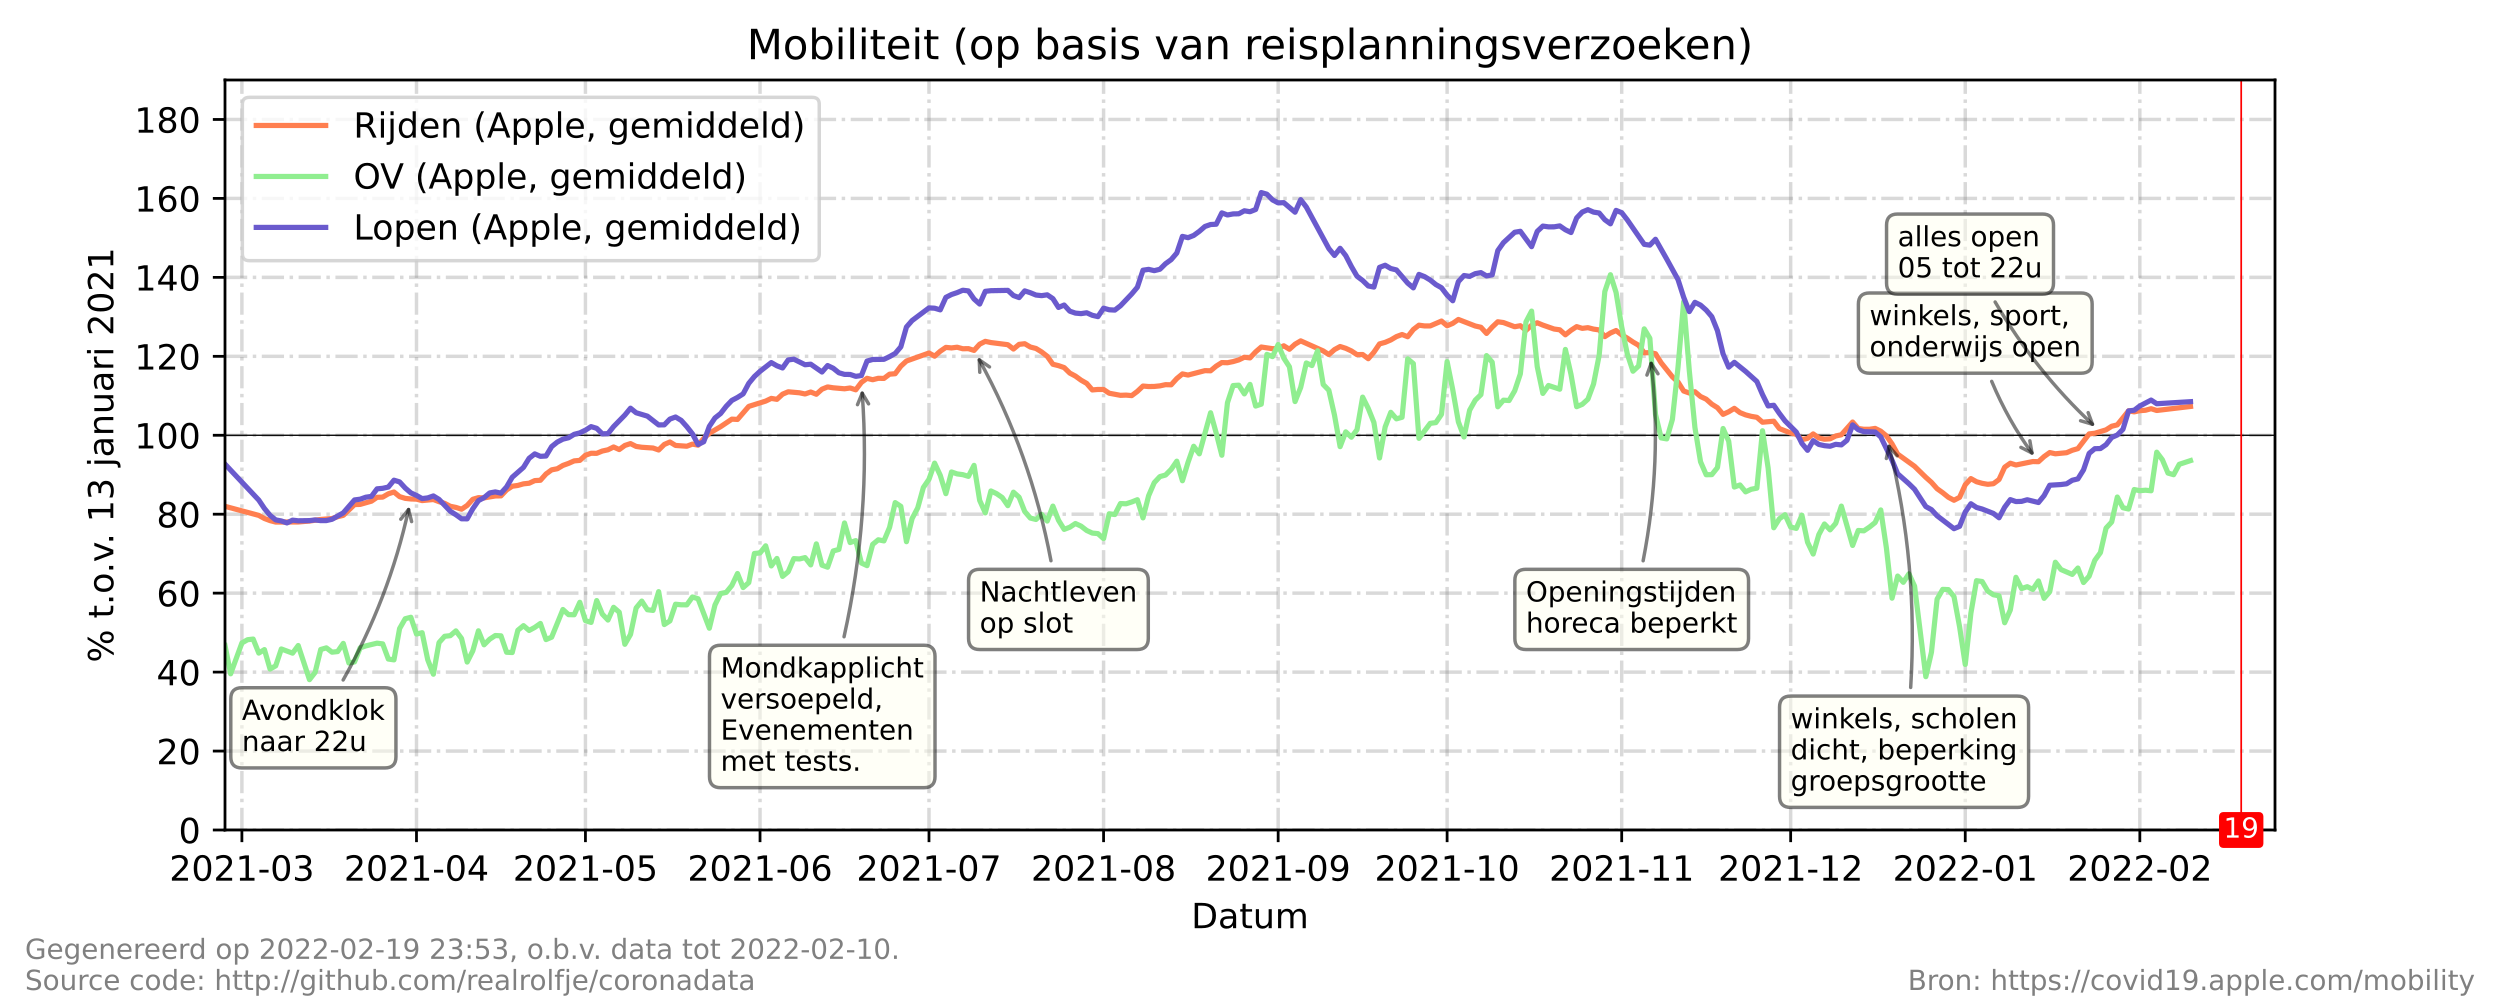 <?xml version="1.0" encoding="utf-8" standalone="no"?>
<!DOCTYPE svg PUBLIC "-//W3C//DTD SVG 1.1//EN"
  "http://www.w3.org/Graphics/SVG/1.1/DTD/svg11.dtd">
<!-- Created with matplotlib (https://matplotlib.org/) -->
<svg height="288pt" version="1.1" viewBox="0 0 720 288" width="720pt" xmlns="http://www.w3.org/2000/svg" xmlns:xlink="http://www.w3.org/1999/xlink">
 <defs>
  <style type="text/css">*{stroke-linecap:butt;stroke-linejoin:round;}</style>
 </defs>
 <g id="figure_1">
  <g id="patch_1">
   <path d="M 0 288 
L 720 288 
L 720 0 
L 0 0 
z
" style="fill:#ffffff;"/>
  </g>
  <g id="axes_1">
   <g id="patch_2">
    <path d="M 64.8 239.04 
L 655.2 239.04 
L 655.2 23.04 
L 64.8 23.04 
z
" style="fill:#ffffff;"/>
   </g>
   <g id="matplotlib.axis_1">
    <g id="xtick_1">
     <g id="line2d_1">
      <path clip-path="url(#p1cf7c6393d)" d="M 69.666 239.04 
L 69.666 23.04 
" style="fill:none;stroke:#808080;stroke-dasharray:6.4,1.6,1,1.6;stroke-dashoffset:0;stroke-opacity:0.3;"/>
     </g>
     <g id="line2d_2">
      <defs>
       <path d="M 0 0 
L 0 3.5 
" id="m87a9a56759" style="stroke:#000000;stroke-width:0.8;"/>
      </defs>
      <g>
       <use style="stroke:#000000;stroke-width:0.8;" x="69.666" xlink:href="#m87a9a56759" y="239.04"/>
      </g>
     </g>
     <g id="text_1">
      <!-- 2021-03 -->
      <g transform="translate(48.775 253.638)scale(0.1 -0.1)">
       <defs>
        <path d="M 19.188 8.297 
L 53.609 8.297 
L 53.609 0 
L 7.328 0 
L 7.328 8.297 
Q 12.938 14.109 22.625 23.891 
Q 32.328 33.688 34.812 36.531 
Q 39.547 41.844 41.422 45.531 
Q 43.312 49.219 43.312 52.781 
Q 43.312 58.594 39.234 62.25 
Q 35.156 65.922 28.609 65.922 
Q 23.969 65.922 18.812 64.312 
Q 13.672 62.703 7.812 59.422 
L 7.812 69.391 
Q 13.766 71.781 18.938 73 
Q 24.125 74.219 28.422 74.219 
Q 39.75 74.219 46.484 68.547 
Q 53.219 62.891 53.219 53.422 
Q 53.219 48.922 51.531 44.891 
Q 49.859 40.875 45.406 35.406 
Q 44.188 33.984 37.641 27.219 
Q 31.109 20.453 19.188 8.297 
z
" id="DejaVuSans-50"/>
        <path d="M 31.781 66.406 
Q 24.172 66.406 20.328 58.906 
Q 16.5 51.422 16.5 36.375 
Q 16.5 21.391 20.328 13.891 
Q 24.172 6.391 31.781 6.391 
Q 39.453 6.391 43.281 13.891 
Q 47.125 21.391 47.125 36.375 
Q 47.125 51.422 43.281 58.906 
Q 39.453 66.406 31.781 66.406 
z
M 31.781 74.219 
Q 44.047 74.219 50.516 64.516 
Q 56.984 54.828 56.984 36.375 
Q 56.984 17.969 50.516 8.266 
Q 44.047 -1.422 31.781 -1.422 
Q 19.531 -1.422 13.062 8.266 
Q 6.594 17.969 6.594 36.375 
Q 6.594 54.828 13.062 64.516 
Q 19.531 74.219 31.781 74.219 
z
" id="DejaVuSans-48"/>
        <path d="M 12.406 8.297 
L 28.516 8.297 
L 28.516 63.922 
L 10.984 60.406 
L 10.984 69.391 
L 28.422 72.906 
L 38.281 72.906 
L 38.281 8.297 
L 54.391 8.297 
L 54.391 0 
L 12.406 0 
z
" id="DejaVuSans-49"/>
        <path d="M 4.891 31.391 
L 31.203 31.391 
L 31.203 23.391 
L 4.891 23.391 
z
" id="DejaVuSans-45"/>
        <path d="M 40.578 39.312 
Q 47.656 37.797 51.625 33 
Q 55.609 28.219 55.609 21.188 
Q 55.609 10.406 48.188 4.484 
Q 40.766 -1.422 27.094 -1.422 
Q 22.516 -1.422 17.656 -0.516 
Q 12.797 0.391 7.625 2.203 
L 7.625 11.719 
Q 11.719 9.328 16.594 8.109 
Q 21.484 6.891 26.812 6.891 
Q 36.078 6.891 40.938 10.547 
Q 45.797 14.203 45.797 21.188 
Q 45.797 27.641 41.281 31.266 
Q 36.766 34.906 28.719 34.906 
L 20.219 34.906 
L 20.219 43.016 
L 29.109 43.016 
Q 36.375 43.016 40.234 45.922 
Q 44.094 48.828 44.094 54.297 
Q 44.094 59.906 40.109 62.906 
Q 36.141 65.922 28.719 65.922 
Q 24.656 65.922 20.016 65.031 
Q 15.375 64.156 9.812 62.312 
L 9.812 71.094 
Q 15.438 72.656 20.344 73.438 
Q 25.25 74.219 29.594 74.219 
Q 40.828 74.219 47.359 69.109 
Q 53.906 64.016 53.906 55.328 
Q 53.906 49.266 50.438 45.094 
Q 46.969 40.922 40.578 39.312 
z
" id="DejaVuSans-51"/>
       </defs>
       <use xlink:href="#DejaVuSans-50"/>
       <use x="63.623" xlink:href="#DejaVuSans-48"/>
       <use x="127.246" xlink:href="#DejaVuSans-50"/>
       <use x="190.869" xlink:href="#DejaVuSans-49"/>
       <use x="254.492" xlink:href="#DejaVuSans-45"/>
       <use x="290.576" xlink:href="#DejaVuSans-48"/>
       <use x="354.199" xlink:href="#DejaVuSans-51"/>
      </g>
     </g>
    </g>
    <g id="xtick_2">
     <g id="line2d_3">
      <path clip-path="url(#p1cf7c6393d)" d="M 119.947 239.04 
L 119.947 23.04 
" style="fill:none;stroke:#808080;stroke-dasharray:6.4,1.6,1,1.6;stroke-dashoffset:0;stroke-opacity:0.3;"/>
     </g>
     <g id="line2d_4">
      <g>
       <use style="stroke:#000000;stroke-width:0.8;" x="119.947" xlink:href="#m87a9a56759" y="239.04"/>
      </g>
     </g>
     <g id="text_2">
      <!-- 2021-04 -->
      <g transform="translate(99.056 253.638)scale(0.1 -0.1)">
       <defs>
        <path d="M 37.797 64.312 
L 12.891 25.391 
L 37.797 25.391 
z
M 35.203 72.906 
L 47.609 72.906 
L 47.609 25.391 
L 58.016 25.391 
L 58.016 17.188 
L 47.609 17.188 
L 47.609 0 
L 37.797 0 
L 37.797 17.188 
L 4.891 17.188 
L 4.891 26.703 
z
" id="DejaVuSans-52"/>
       </defs>
       <use xlink:href="#DejaVuSans-50"/>
       <use x="63.623" xlink:href="#DejaVuSans-48"/>
       <use x="127.246" xlink:href="#DejaVuSans-50"/>
       <use x="190.869" xlink:href="#DejaVuSans-49"/>
       <use x="254.492" xlink:href="#DejaVuSans-45"/>
       <use x="290.576" xlink:href="#DejaVuSans-48"/>
       <use x="354.199" xlink:href="#DejaVuSans-52"/>
      </g>
     </g>
    </g>
    <g id="xtick_3">
     <g id="line2d_5">
      <path clip-path="url(#p1cf7c6393d)" d="M 168.607 239.04 
L 168.607 23.04 
" style="fill:none;stroke:#808080;stroke-dasharray:6.4,1.6,1,1.6;stroke-dashoffset:0;stroke-opacity:0.3;"/>
     </g>
     <g id="line2d_6">
      <g>
       <use style="stroke:#000000;stroke-width:0.8;" x="168.607" xlink:href="#m87a9a56759" y="239.04"/>
      </g>
     </g>
     <g id="text_3">
      <!-- 2021-05 -->
      <g transform="translate(147.715 253.638)scale(0.1 -0.1)">
       <defs>
        <path d="M 10.797 72.906 
L 49.516 72.906 
L 49.516 64.594 
L 19.828 64.594 
L 19.828 46.734 
Q 21.969 47.469 24.109 47.828 
Q 26.266 48.188 28.422 48.188 
Q 40.625 48.188 47.75 41.5 
Q 54.891 34.812 54.891 23.391 
Q 54.891 11.625 47.562 5.094 
Q 40.234 -1.422 26.906 -1.422 
Q 22.312 -1.422 17.547 -0.641 
Q 12.797 0.141 7.719 1.703 
L 7.719 11.625 
Q 12.109 9.234 16.797 8.062 
Q 21.484 6.891 26.703 6.891 
Q 35.156 6.891 40.078 11.328 
Q 45.016 15.766 45.016 23.391 
Q 45.016 31 40.078 35.438 
Q 35.156 39.891 26.703 39.891 
Q 22.75 39.891 18.812 39.016 
Q 14.891 38.141 10.797 36.281 
z
" id="DejaVuSans-53"/>
       </defs>
       <use xlink:href="#DejaVuSans-50"/>
       <use x="63.623" xlink:href="#DejaVuSans-48"/>
       <use x="127.246" xlink:href="#DejaVuSans-50"/>
       <use x="190.869" xlink:href="#DejaVuSans-49"/>
       <use x="254.492" xlink:href="#DejaVuSans-45"/>
       <use x="290.576" xlink:href="#DejaVuSans-48"/>
       <use x="354.199" xlink:href="#DejaVuSans-53"/>
      </g>
     </g>
    </g>
    <g id="xtick_4">
     <g id="line2d_7">
      <path clip-path="url(#p1cf7c6393d)" d="M 218.888 239.04 
L 218.888 23.04 
" style="fill:none;stroke:#808080;stroke-dasharray:6.4,1.6,1,1.6;stroke-dashoffset:0;stroke-opacity:0.3;"/>
     </g>
     <g id="line2d_8">
      <g>
       <use style="stroke:#000000;stroke-width:0.8;" x="218.888" xlink:href="#m87a9a56759" y="239.04"/>
      </g>
     </g>
     <g id="text_4">
      <!-- 2021-06 -->
      <g transform="translate(197.997 253.638)scale(0.1 -0.1)">
       <defs>
        <path d="M 33.016 40.375 
Q 26.375 40.375 22.484 35.828 
Q 18.609 31.297 18.609 23.391 
Q 18.609 15.531 22.484 10.953 
Q 26.375 6.391 33.016 6.391 
Q 39.656 6.391 43.531 10.953 
Q 47.406 15.531 47.406 23.391 
Q 47.406 31.297 43.531 35.828 
Q 39.656 40.375 33.016 40.375 
z
M 52.594 71.297 
L 52.594 62.312 
Q 48.875 64.062 45.094 64.984 
Q 41.312 65.922 37.594 65.922 
Q 27.828 65.922 22.672 59.328 
Q 17.531 52.734 16.797 39.406 
Q 19.672 43.656 24.016 45.922 
Q 28.375 48.188 33.594 48.188 
Q 44.578 48.188 50.953 41.516 
Q 57.328 34.859 57.328 23.391 
Q 57.328 12.156 50.688 5.359 
Q 44.047 -1.422 33.016 -1.422 
Q 20.359 -1.422 13.672 8.266 
Q 6.984 17.969 6.984 36.375 
Q 6.984 53.656 15.188 63.938 
Q 23.391 74.219 37.203 74.219 
Q 40.922 74.219 44.703 73.484 
Q 48.484 72.75 52.594 71.297 
z
" id="DejaVuSans-54"/>
       </defs>
       <use xlink:href="#DejaVuSans-50"/>
       <use x="63.623" xlink:href="#DejaVuSans-48"/>
       <use x="127.246" xlink:href="#DejaVuSans-50"/>
       <use x="190.869" xlink:href="#DejaVuSans-49"/>
       <use x="254.492" xlink:href="#DejaVuSans-45"/>
       <use x="290.576" xlink:href="#DejaVuSans-48"/>
       <use x="354.199" xlink:href="#DejaVuSans-54"/>
      </g>
     </g>
    </g>
    <g id="xtick_5">
     <g id="line2d_9">
      <path clip-path="url(#p1cf7c6393d)" d="M 267.547 239.04 
L 267.547 23.04 
" style="fill:none;stroke:#808080;stroke-dasharray:6.4,1.6,1,1.6;stroke-dashoffset:0;stroke-opacity:0.3;"/>
     </g>
     <g id="line2d_10">
      <g>
       <use style="stroke:#000000;stroke-width:0.8;" x="267.547" xlink:href="#m87a9a56759" y="239.04"/>
      </g>
     </g>
     <g id="text_5">
      <!-- 2021-07 -->
      <g transform="translate(246.656 253.638)scale(0.1 -0.1)">
       <defs>
        <path d="M 8.203 72.906 
L 55.078 72.906 
L 55.078 68.703 
L 28.609 0 
L 18.312 0 
L 43.219 64.594 
L 8.203 64.594 
z
" id="DejaVuSans-55"/>
       </defs>
       <use xlink:href="#DejaVuSans-50"/>
       <use x="63.623" xlink:href="#DejaVuSans-48"/>
       <use x="127.246" xlink:href="#DejaVuSans-50"/>
       <use x="190.869" xlink:href="#DejaVuSans-49"/>
       <use x="254.492" xlink:href="#DejaVuSans-45"/>
       <use x="290.576" xlink:href="#DejaVuSans-48"/>
       <use x="354.199" xlink:href="#DejaVuSans-55"/>
      </g>
     </g>
    </g>
    <g id="xtick_6">
     <g id="line2d_11">
      <path clip-path="url(#p1cf7c6393d)" d="M 317.829 239.04 
L 317.829 23.04 
" style="fill:none;stroke:#808080;stroke-dasharray:6.4,1.6,1,1.6;stroke-dashoffset:0;stroke-opacity:0.3;"/>
     </g>
     <g id="line2d_12">
      <g>
       <use style="stroke:#000000;stroke-width:0.8;" x="317.829" xlink:href="#m87a9a56759" y="239.04"/>
      </g>
     </g>
     <g id="text_6">
      <!-- 2021-08 -->
      <g transform="translate(296.937 253.638)scale(0.1 -0.1)">
       <defs>
        <path d="M 31.781 34.625 
Q 24.75 34.625 20.719 30.859 
Q 16.703 27.094 16.703 20.516 
Q 16.703 13.922 20.719 10.156 
Q 24.75 6.391 31.781 6.391 
Q 38.812 6.391 42.859 10.172 
Q 46.922 13.969 46.922 20.516 
Q 46.922 27.094 42.891 30.859 
Q 38.875 34.625 31.781 34.625 
z
M 21.922 38.812 
Q 15.578 40.375 12.031 44.719 
Q 8.5 49.078 8.5 55.328 
Q 8.5 64.062 14.719 69.141 
Q 20.953 74.219 31.781 74.219 
Q 42.672 74.219 48.875 69.141 
Q 55.078 64.062 55.078 55.328 
Q 55.078 49.078 51.531 44.719 
Q 48 40.375 41.703 38.812 
Q 48.828 37.156 52.797 32.312 
Q 56.781 27.484 56.781 20.516 
Q 56.781 9.906 50.312 4.234 
Q 43.844 -1.422 31.781 -1.422 
Q 19.734 -1.422 13.25 4.234 
Q 6.781 9.906 6.781 20.516 
Q 6.781 27.484 10.781 32.312 
Q 14.797 37.156 21.922 38.812 
z
M 18.312 54.391 
Q 18.312 48.734 21.844 45.562 
Q 25.391 42.391 31.781 42.391 
Q 38.141 42.391 41.719 45.562 
Q 45.312 48.734 45.312 54.391 
Q 45.312 60.062 41.719 63.234 
Q 38.141 66.406 31.781 66.406 
Q 25.391 66.406 21.844 63.234 
Q 18.312 60.062 18.312 54.391 
z
" id="DejaVuSans-56"/>
       </defs>
       <use xlink:href="#DejaVuSans-50"/>
       <use x="63.623" xlink:href="#DejaVuSans-48"/>
       <use x="127.246" xlink:href="#DejaVuSans-50"/>
       <use x="190.869" xlink:href="#DejaVuSans-49"/>
       <use x="254.492" xlink:href="#DejaVuSans-45"/>
       <use x="290.576" xlink:href="#DejaVuSans-48"/>
       <use x="354.199" xlink:href="#DejaVuSans-56"/>
      </g>
     </g>
    </g>
    <g id="xtick_7">
     <g id="line2d_13">
      <path clip-path="url(#p1cf7c6393d)" d="M 368.11 239.04 
L 368.11 23.04 
" style="fill:none;stroke:#808080;stroke-dasharray:6.4,1.6,1,1.6;stroke-dashoffset:0;stroke-opacity:0.3;"/>
     </g>
     <g id="line2d_14">
      <g>
       <use style="stroke:#000000;stroke-width:0.8;" x="368.11" xlink:href="#m87a9a56759" y="239.04"/>
      </g>
     </g>
     <g id="text_7">
      <!-- 2021-09 -->
      <g transform="translate(347.218 253.638)scale(0.1 -0.1)">
       <defs>
        <path d="M 10.984 1.516 
L 10.984 10.5 
Q 14.703 8.734 18.5 7.812 
Q 22.312 6.891 25.984 6.891 
Q 35.75 6.891 40.891 13.453 
Q 46.047 20.016 46.781 33.406 
Q 43.953 29.203 39.594 26.953 
Q 35.25 24.703 29.984 24.703 
Q 19.047 24.703 12.672 31.312 
Q 6.297 37.938 6.297 49.422 
Q 6.297 60.641 12.938 67.422 
Q 19.578 74.219 30.609 74.219 
Q 43.266 74.219 49.922 64.516 
Q 56.594 54.828 56.594 36.375 
Q 56.594 19.141 48.406 8.859 
Q 40.234 -1.422 26.422 -1.422 
Q 22.703 -1.422 18.891 -0.688 
Q 15.094 0.047 10.984 1.516 
z
M 30.609 32.422 
Q 37.25 32.422 41.125 36.953 
Q 45.016 41.5 45.016 49.422 
Q 45.016 57.281 41.125 61.844 
Q 37.25 66.406 30.609 66.406 
Q 23.969 66.406 20.094 61.844 
Q 16.219 57.281 16.219 49.422 
Q 16.219 41.5 20.094 36.953 
Q 23.969 32.422 30.609 32.422 
z
" id="DejaVuSans-57"/>
       </defs>
       <use xlink:href="#DejaVuSans-50"/>
       <use x="63.623" xlink:href="#DejaVuSans-48"/>
       <use x="127.246" xlink:href="#DejaVuSans-50"/>
       <use x="190.869" xlink:href="#DejaVuSans-49"/>
       <use x="254.492" xlink:href="#DejaVuSans-45"/>
       <use x="290.576" xlink:href="#DejaVuSans-48"/>
       <use x="354.199" xlink:href="#DejaVuSans-57"/>
      </g>
     </g>
    </g>
    <g id="xtick_8">
     <g id="line2d_15">
      <path clip-path="url(#p1cf7c6393d)" d="M 416.769 239.04 
L 416.769 23.04 
" style="fill:none;stroke:#808080;stroke-dasharray:6.4,1.6,1,1.6;stroke-dashoffset:0;stroke-opacity:0.3;"/>
     </g>
     <g id="line2d_16">
      <g>
       <use style="stroke:#000000;stroke-width:0.8;" x="416.769" xlink:href="#m87a9a56759" y="239.04"/>
      </g>
     </g>
     <g id="text_8">
      <!-- 2021-10 -->
      <g transform="translate(395.878 253.638)scale(0.1 -0.1)">
       <use xlink:href="#DejaVuSans-50"/>
       <use x="63.623" xlink:href="#DejaVuSans-48"/>
       <use x="127.246" xlink:href="#DejaVuSans-50"/>
       <use x="190.869" xlink:href="#DejaVuSans-49"/>
       <use x="254.492" xlink:href="#DejaVuSans-45"/>
       <use x="290.576" xlink:href="#DejaVuSans-49"/>
       <use x="354.199" xlink:href="#DejaVuSans-48"/>
      </g>
     </g>
    </g>
    <g id="xtick_9">
     <g id="line2d_17">
      <path clip-path="url(#p1cf7c6393d)" d="M 467.051 239.04 
L 467.051 23.04 
" style="fill:none;stroke:#808080;stroke-dasharray:6.4,1.6,1,1.6;stroke-dashoffset:0;stroke-opacity:0.3;"/>
     </g>
     <g id="line2d_18">
      <g>
       <use style="stroke:#000000;stroke-width:0.8;" x="467.051" xlink:href="#m87a9a56759" y="239.04"/>
      </g>
     </g>
     <g id="text_9">
      <!-- 2021-11 -->
      <g transform="translate(446.159 253.638)scale(0.1 -0.1)">
       <use xlink:href="#DejaVuSans-50"/>
       <use x="63.623" xlink:href="#DejaVuSans-48"/>
       <use x="127.246" xlink:href="#DejaVuSans-50"/>
       <use x="190.869" xlink:href="#DejaVuSans-49"/>
       <use x="254.492" xlink:href="#DejaVuSans-45"/>
       <use x="290.576" xlink:href="#DejaVuSans-49"/>
       <use x="354.199" xlink:href="#DejaVuSans-49"/>
      </g>
     </g>
    </g>
    <g id="xtick_10">
     <g id="line2d_19">
      <path clip-path="url(#p1cf7c6393d)" d="M 515.71 239.04 
L 515.71 23.04 
" style="fill:none;stroke:#808080;stroke-dasharray:6.4,1.6,1,1.6;stroke-dashoffset:0;stroke-opacity:0.3;"/>
     </g>
     <g id="line2d_20">
      <g>
       <use style="stroke:#000000;stroke-width:0.8;" x="515.71" xlink:href="#m87a9a56759" y="239.04"/>
      </g>
     </g>
     <g id="text_10">
      <!-- 2021-12 -->
      <g transform="translate(494.818 253.638)scale(0.1 -0.1)">
       <use xlink:href="#DejaVuSans-50"/>
       <use x="63.623" xlink:href="#DejaVuSans-48"/>
       <use x="127.246" xlink:href="#DejaVuSans-50"/>
       <use x="190.869" xlink:href="#DejaVuSans-49"/>
       <use x="254.492" xlink:href="#DejaVuSans-45"/>
       <use x="290.576" xlink:href="#DejaVuSans-49"/>
       <use x="354.199" xlink:href="#DejaVuSans-50"/>
      </g>
     </g>
    </g>
    <g id="xtick_11">
     <g id="line2d_21">
      <path clip-path="url(#p1cf7c6393d)" d="M 565.991 239.04 
L 565.991 23.04 
" style="fill:none;stroke:#808080;stroke-dasharray:6.4,1.6,1,1.6;stroke-dashoffset:0;stroke-opacity:0.3;"/>
     </g>
     <g id="line2d_22">
      <g>
       <use style="stroke:#000000;stroke-width:0.8;" x="565.991" xlink:href="#m87a9a56759" y="239.04"/>
      </g>
     </g>
     <g id="text_11">
      <!-- 2022-01 -->
      <g transform="translate(545.1 253.638)scale(0.1 -0.1)">
       <use xlink:href="#DejaVuSans-50"/>
       <use x="63.623" xlink:href="#DejaVuSans-48"/>
       <use x="127.246" xlink:href="#DejaVuSans-50"/>
       <use x="190.869" xlink:href="#DejaVuSans-50"/>
       <use x="254.492" xlink:href="#DejaVuSans-45"/>
       <use x="290.576" xlink:href="#DejaVuSans-48"/>
       <use x="354.199" xlink:href="#DejaVuSans-49"/>
      </g>
     </g>
    </g>
    <g id="xtick_12">
     <g id="line2d_23">
      <path clip-path="url(#p1cf7c6393d)" d="M 616.273 239.04 
L 616.273 23.04 
" style="fill:none;stroke:#808080;stroke-dasharray:6.4,1.6,1,1.6;stroke-dashoffset:0;stroke-opacity:0.3;"/>
     </g>
     <g id="line2d_24">
      <g>
       <use style="stroke:#000000;stroke-width:0.8;" x="616.273" xlink:href="#m87a9a56759" y="239.04"/>
      </g>
     </g>
     <g id="text_12">
      <!-- 2022-02 -->
      <g transform="translate(595.381 253.638)scale(0.1 -0.1)">
       <use xlink:href="#DejaVuSans-50"/>
       <use x="63.623" xlink:href="#DejaVuSans-48"/>
       <use x="127.246" xlink:href="#DejaVuSans-50"/>
       <use x="190.869" xlink:href="#DejaVuSans-50"/>
       <use x="254.492" xlink:href="#DejaVuSans-45"/>
       <use x="290.576" xlink:href="#DejaVuSans-48"/>
       <use x="354.199" xlink:href="#DejaVuSans-50"/>
      </g>
     </g>
    </g>
    <g id="text_13">
     <!-- Datum -->
     <g transform="translate(343.087 267.317)scale(0.1 -0.1)">
      <defs>
       <path d="M 19.672 64.797 
L 19.672 8.109 
L 31.594 8.109 
Q 46.688 8.109 53.688 14.938 
Q 60.688 21.781 60.688 36.531 
Q 60.688 51.172 53.688 57.984 
Q 46.688 64.797 31.594 64.797 
z
M 9.812 72.906 
L 30.078 72.906 
Q 51.266 72.906 61.172 64.094 
Q 71.094 55.281 71.094 36.531 
Q 71.094 17.672 61.125 8.828 
Q 51.172 0 30.078 0 
L 9.812 0 
z
" id="DejaVuSans-68"/>
       <path d="M 34.281 27.484 
Q 23.391 27.484 19.188 25 
Q 14.984 22.516 14.984 16.5 
Q 14.984 11.719 18.141 8.906 
Q 21.297 6.109 26.703 6.109 
Q 34.188 6.109 38.703 11.406 
Q 43.219 16.703 43.219 25.484 
L 43.219 27.484 
z
M 52.203 31.203 
L 52.203 0 
L 43.219 0 
L 43.219 8.297 
Q 40.141 3.328 35.547 0.953 
Q 30.953 -1.422 24.312 -1.422 
Q 15.922 -1.422 10.953 3.297 
Q 6 8.016 6 15.922 
Q 6 25.141 12.172 29.828 
Q 18.359 34.516 30.609 34.516 
L 43.219 34.516 
L 43.219 35.406 
Q 43.219 41.609 39.141 45 
Q 35.062 48.391 27.688 48.391 
Q 23 48.391 18.547 47.266 
Q 14.109 46.141 10.016 43.891 
L 10.016 52.203 
Q 14.938 54.109 19.578 55.047 
Q 24.219 56 28.609 56 
Q 40.484 56 46.344 49.844 
Q 52.203 43.703 52.203 31.203 
z
" id="DejaVuSans-97"/>
       <path d="M 18.312 70.219 
L 18.312 54.688 
L 36.812 54.688 
L 36.812 47.703 
L 18.312 47.703 
L 18.312 18.016 
Q 18.312 11.328 20.141 9.422 
Q 21.969 7.516 27.594 7.516 
L 36.812 7.516 
L 36.812 0 
L 27.594 0 
Q 17.188 0 13.234 3.875 
Q 9.281 7.766 9.281 18.016 
L 9.281 47.703 
L 2.688 47.703 
L 2.688 54.688 
L 9.281 54.688 
L 9.281 70.219 
z
" id="DejaVuSans-116"/>
       <path d="M 8.5 21.578 
L 8.5 54.688 
L 17.484 54.688 
L 17.484 21.922 
Q 17.484 14.156 20.5 10.266 
Q 23.531 6.391 29.594 6.391 
Q 36.859 6.391 41.078 11.031 
Q 45.312 15.672 45.312 23.688 
L 45.312 54.688 
L 54.297 54.688 
L 54.297 0 
L 45.312 0 
L 45.312 8.406 
Q 42.047 3.422 37.719 1 
Q 33.406 -1.422 27.688 -1.422 
Q 18.266 -1.422 13.375 4.438 
Q 8.5 10.297 8.5 21.578 
z
M 31.109 56 
z
" id="DejaVuSans-117"/>
       <path d="M 52 44.188 
Q 55.375 50.25 60.062 53.125 
Q 64.75 56 71.094 56 
Q 79.641 56 84.281 50.016 
Q 88.922 44.047 88.922 33.016 
L 88.922 0 
L 79.891 0 
L 79.891 32.719 
Q 79.891 40.578 77.094 44.375 
Q 74.312 48.188 68.609 48.188 
Q 61.625 48.188 57.562 43.547 
Q 53.516 38.922 53.516 30.906 
L 53.516 0 
L 44.484 0 
L 44.484 32.719 
Q 44.484 40.625 41.703 44.406 
Q 38.922 48.188 33.109 48.188 
Q 26.219 48.188 22.156 43.531 
Q 18.109 38.875 18.109 30.906 
L 18.109 0 
L 9.078 0 
L 9.078 54.688 
L 18.109 54.688 
L 18.109 46.188 
Q 21.188 51.219 25.484 53.609 
Q 29.781 56 35.688 56 
Q 41.656 56 45.828 52.969 
Q 50 49.953 52 44.188 
z
" id="DejaVuSans-109"/>
      </defs>
      <use xlink:href="#DejaVuSans-68"/>
      <use x="77.002" xlink:href="#DejaVuSans-97"/>
      <use x="138.281" xlink:href="#DejaVuSans-116"/>
      <use x="177.49" xlink:href="#DejaVuSans-117"/>
      <use x="240.869" xlink:href="#DejaVuSans-109"/>
     </g>
    </g>
   </g>
   <g id="matplotlib.axis_2">
    <g id="ytick_1">
     <g id="line2d_25">
      <path clip-path="url(#p1cf7c6393d)" d="M 64.8 239.04 
L 655.2 239.04 
" style="fill:none;stroke:#808080;stroke-dasharray:6.4,1.6,1,1.6;stroke-dashoffset:0;stroke-opacity:0.3;"/>
     </g>
     <g id="line2d_26">
      <defs>
       <path d="M 0 0 
L -3.5 0 
" id="m4bf849642f" style="stroke:#000000;stroke-width:0.8;"/>
      </defs>
      <g>
       <use style="stroke:#000000;stroke-width:0.8;" x="64.8" xlink:href="#m4bf849642f" y="239.04"/>
      </g>
     </g>
     <g id="text_14">
      <!-- 0 -->
      <g transform="translate(51.438 242.839)scale(0.1 -0.1)">
       <use xlink:href="#DejaVuSans-48"/>
      </g>
     </g>
    </g>
    <g id="ytick_2">
     <g id="line2d_27">
      <path clip-path="url(#p1cf7c6393d)" d="M 64.8 216.303 
L 655.2 216.303 
" style="fill:none;stroke:#808080;stroke-dasharray:6.4,1.6,1,1.6;stroke-dashoffset:0;stroke-opacity:0.3;"/>
     </g>
     <g id="line2d_28">
      <g>
       <use style="stroke:#000000;stroke-width:0.8;" x="64.8" xlink:href="#m4bf849642f" y="216.303"/>
      </g>
     </g>
     <g id="text_15">
      <!-- 20 -->
      <g transform="translate(45.075 220.102)scale(0.1 -0.1)">
       <use xlink:href="#DejaVuSans-50"/>
       <use x="63.623" xlink:href="#DejaVuSans-48"/>
      </g>
     </g>
    </g>
    <g id="ytick_3">
     <g id="line2d_29">
      <path clip-path="url(#p1cf7c6393d)" d="M 64.8 193.566 
L 655.2 193.566 
" style="fill:none;stroke:#808080;stroke-dasharray:6.4,1.6,1,1.6;stroke-dashoffset:0;stroke-opacity:0.3;"/>
     </g>
     <g id="line2d_30">
      <g>
       <use style="stroke:#000000;stroke-width:0.8;" x="64.8" xlink:href="#m4bf849642f" y="193.566"/>
      </g>
     </g>
     <g id="text_16">
      <!-- 40 -->
      <g transform="translate(45.075 197.366)scale(0.1 -0.1)">
       <use xlink:href="#DejaVuSans-52"/>
       <use x="63.623" xlink:href="#DejaVuSans-48"/>
      </g>
     </g>
    </g>
    <g id="ytick_4">
     <g id="line2d_31">
      <path clip-path="url(#p1cf7c6393d)" d="M 64.8 170.829 
L 655.2 170.829 
" style="fill:none;stroke:#808080;stroke-dasharray:6.4,1.6,1,1.6;stroke-dashoffset:0;stroke-opacity:0.3;"/>
     </g>
     <g id="line2d_32">
      <g>
       <use style="stroke:#000000;stroke-width:0.8;" x="64.8" xlink:href="#m4bf849642f" y="170.829"/>
      </g>
     </g>
     <g id="text_17">
      <!-- 60 -->
      <g transform="translate(45.075 174.629)scale(0.1 -0.1)">
       <use xlink:href="#DejaVuSans-54"/>
       <use x="63.623" xlink:href="#DejaVuSans-48"/>
      </g>
     </g>
    </g>
    <g id="ytick_5">
     <g id="line2d_33">
      <path clip-path="url(#p1cf7c6393d)" d="M 64.8 148.093 
L 655.2 148.093 
" style="fill:none;stroke:#808080;stroke-dasharray:6.4,1.6,1,1.6;stroke-dashoffset:0;stroke-opacity:0.3;"/>
     </g>
     <g id="line2d_34">
      <g>
       <use style="stroke:#000000;stroke-width:0.8;" x="64.8" xlink:href="#m4bf849642f" y="148.093"/>
      </g>
     </g>
     <g id="text_18">
      <!-- 80 -->
      <g transform="translate(45.075 151.892)scale(0.1 -0.1)">
       <use xlink:href="#DejaVuSans-56"/>
       <use x="63.623" xlink:href="#DejaVuSans-48"/>
      </g>
     </g>
    </g>
    <g id="ytick_6">
     <g id="line2d_35">
      <path clip-path="url(#p1cf7c6393d)" d="M 64.8 125.356 
L 655.2 125.356 
" style="fill:none;stroke:#808080;stroke-dasharray:6.4,1.6,1,1.6;stroke-dashoffset:0;stroke-opacity:0.3;"/>
     </g>
     <g id="line2d_36">
      <g>
       <use style="stroke:#000000;stroke-width:0.8;" x="64.8" xlink:href="#m4bf849642f" y="125.356"/>
      </g>
     </g>
     <g id="text_19">
      <!-- 100 -->
      <g transform="translate(38.712 129.155)scale(0.1 -0.1)">
       <use xlink:href="#DejaVuSans-49"/>
       <use x="63.623" xlink:href="#DejaVuSans-48"/>
       <use x="127.246" xlink:href="#DejaVuSans-48"/>
      </g>
     </g>
    </g>
    <g id="ytick_7">
     <g id="line2d_37">
      <path clip-path="url(#p1cf7c6393d)" d="M 64.8 102.619 
L 655.2 102.619 
" style="fill:none;stroke:#808080;stroke-dasharray:6.4,1.6,1,1.6;stroke-dashoffset:0;stroke-opacity:0.3;"/>
     </g>
     <g id="line2d_38">
      <g>
       <use style="stroke:#000000;stroke-width:0.8;" x="64.8" xlink:href="#m4bf849642f" y="102.619"/>
      </g>
     </g>
     <g id="text_20">
      <!-- 120 -->
      <g transform="translate(38.712 106.418)scale(0.1 -0.1)">
       <use xlink:href="#DejaVuSans-49"/>
       <use x="63.623" xlink:href="#DejaVuSans-50"/>
       <use x="127.246" xlink:href="#DejaVuSans-48"/>
      </g>
     </g>
    </g>
    <g id="ytick_8">
     <g id="line2d_39">
      <path clip-path="url(#p1cf7c6393d)" d="M 64.8 79.882 
L 655.2 79.882 
" style="fill:none;stroke:#808080;stroke-dasharray:6.4,1.6,1,1.6;stroke-dashoffset:0;stroke-opacity:0.3;"/>
     </g>
     <g id="line2d_40">
      <g>
       <use style="stroke:#000000;stroke-width:0.8;" x="64.8" xlink:href="#m4bf849642f" y="79.882"/>
      </g>
     </g>
     <g id="text_21">
      <!-- 140 -->
      <g transform="translate(38.712 83.681)scale(0.1 -0.1)">
       <use xlink:href="#DejaVuSans-49"/>
       <use x="63.623" xlink:href="#DejaVuSans-52"/>
       <use x="127.246" xlink:href="#DejaVuSans-48"/>
      </g>
     </g>
    </g>
    <g id="ytick_9">
     <g id="line2d_41">
      <path clip-path="url(#p1cf7c6393d)" d="M 64.8 57.145 
L 655.2 57.145 
" style="fill:none;stroke:#808080;stroke-dasharray:6.4,1.6,1,1.6;stroke-dashoffset:0;stroke-opacity:0.3;"/>
     </g>
     <g id="line2d_42">
      <g>
       <use style="stroke:#000000;stroke-width:0.8;" x="64.8" xlink:href="#m4bf849642f" y="57.145"/>
      </g>
     </g>
     <g id="text_22">
      <!-- 160 -->
      <g transform="translate(38.712 60.944)scale(0.1 -0.1)">
       <use xlink:href="#DejaVuSans-49"/>
       <use x="63.623" xlink:href="#DejaVuSans-54"/>
       <use x="127.246" xlink:href="#DejaVuSans-48"/>
      </g>
     </g>
    </g>
    <g id="ytick_10">
     <g id="line2d_43">
      <path clip-path="url(#p1cf7c6393d)" d="M 64.8 34.408 
L 655.2 34.408 
" style="fill:none;stroke:#808080;stroke-dasharray:6.4,1.6,1,1.6;stroke-dashoffset:0;stroke-opacity:0.3;"/>
     </g>
     <g id="line2d_44">
      <g>
       <use style="stroke:#000000;stroke-width:0.8;" x="64.8" xlink:href="#m4bf849642f" y="34.408"/>
      </g>
     </g>
     <g id="text_23">
      <!-- 180 -->
      <g transform="translate(38.712 38.208)scale(0.1 -0.1)">
       <use xlink:href="#DejaVuSans-49"/>
       <use x="63.623" xlink:href="#DejaVuSans-56"/>
       <use x="127.246" xlink:href="#DejaVuSans-48"/>
      </g>
     </g>
    </g>
    <g id="text_24">
     <!-- % t.o.v. 13 januari 2021 -->
     <g transform="translate(32.633 190.805)rotate(-90)scale(0.1 -0.1)">
      <defs>
       <path d="M 72.703 32.078 
Q 68.453 32.078 66.031 28.469 
Q 63.625 24.859 63.625 18.406 
Q 63.625 12.062 66.031 8.422 
Q 68.453 4.781 72.703 4.781 
Q 76.859 4.781 79.266 8.422 
Q 81.688 12.062 81.688 18.406 
Q 81.688 24.812 79.266 28.438 
Q 76.859 32.078 72.703 32.078 
z
M 72.703 38.281 
Q 80.422 38.281 84.953 32.906 
Q 89.5 27.547 89.5 18.406 
Q 89.5 9.281 84.938 3.922 
Q 80.375 -1.422 72.703 -1.422 
Q 64.891 -1.422 60.344 3.922 
Q 55.812 9.281 55.812 18.406 
Q 55.812 27.594 60.375 32.938 
Q 64.938 38.281 72.703 38.281 
z
M 22.312 68.016 
Q 18.109 68.016 15.688 64.375 
Q 13.281 60.75 13.281 54.391 
Q 13.281 47.953 15.672 44.328 
Q 18.062 40.719 22.312 40.719 
Q 26.562 40.719 28.969 44.328 
Q 31.391 47.953 31.391 54.391 
Q 31.391 60.688 28.953 64.344 
Q 26.516 68.016 22.312 68.016 
z
M 66.406 74.219 
L 74.219 74.219 
L 28.609 -1.422 
L 20.797 -1.422 
z
M 22.312 74.219 
Q 30.031 74.219 34.609 68.875 
Q 39.203 63.531 39.203 54.391 
Q 39.203 45.172 34.641 39.844 
Q 30.078 34.516 22.312 34.516 
Q 14.547 34.516 10.031 39.859 
Q 5.516 45.219 5.516 54.391 
Q 5.516 63.484 10.047 68.844 
Q 14.594 74.219 22.312 74.219 
z
" id="DejaVuSans-37"/>
       <path id="DejaVuSans-32"/>
       <path d="M 10.688 12.406 
L 21 12.406 
L 21 0 
L 10.688 0 
z
" id="DejaVuSans-46"/>
       <path d="M 30.609 48.391 
Q 23.391 48.391 19.188 42.75 
Q 14.984 37.109 14.984 27.297 
Q 14.984 17.484 19.156 11.844 
Q 23.344 6.203 30.609 6.203 
Q 37.797 6.203 41.984 11.859 
Q 46.188 17.531 46.188 27.297 
Q 46.188 37.016 41.984 42.703 
Q 37.797 48.391 30.609 48.391 
z
M 30.609 56 
Q 42.328 56 49.016 48.375 
Q 55.719 40.766 55.719 27.297 
Q 55.719 13.875 49.016 6.219 
Q 42.328 -1.422 30.609 -1.422 
Q 18.844 -1.422 12.172 6.219 
Q 5.516 13.875 5.516 27.297 
Q 5.516 40.766 12.172 48.375 
Q 18.844 56 30.609 56 
z
" id="DejaVuSans-111"/>
       <path d="M 2.984 54.688 
L 12.5 54.688 
L 29.594 8.797 
L 46.688 54.688 
L 56.203 54.688 
L 35.688 0 
L 23.484 0 
z
" id="DejaVuSans-118"/>
       <path d="M 9.422 54.688 
L 18.406 54.688 
L 18.406 -0.984 
Q 18.406 -11.422 14.422 -16.109 
Q 10.453 -20.797 1.609 -20.797 
L -1.812 -20.797 
L -1.812 -13.188 
L 0.594 -13.188 
Q 5.719 -13.188 7.562 -10.812 
Q 9.422 -8.453 9.422 -0.984 
z
M 9.422 75.984 
L 18.406 75.984 
L 18.406 64.594 
L 9.422 64.594 
z
" id="DejaVuSans-106"/>
       <path d="M 54.891 33.016 
L 54.891 0 
L 45.906 0 
L 45.906 32.719 
Q 45.906 40.484 42.875 44.328 
Q 39.844 48.188 33.797 48.188 
Q 26.516 48.188 22.312 43.547 
Q 18.109 38.922 18.109 30.906 
L 18.109 0 
L 9.078 0 
L 9.078 54.688 
L 18.109 54.688 
L 18.109 46.188 
Q 21.344 51.125 25.703 53.562 
Q 30.078 56 35.797 56 
Q 45.219 56 50.047 50.172 
Q 54.891 44.344 54.891 33.016 
z
" id="DejaVuSans-110"/>
       <path d="M 41.109 46.297 
Q 39.594 47.172 37.812 47.578 
Q 36.031 48 33.891 48 
Q 26.266 48 22.188 43.047 
Q 18.109 38.094 18.109 28.812 
L 18.109 0 
L 9.078 0 
L 9.078 54.688 
L 18.109 54.688 
L 18.109 46.188 
Q 20.953 51.172 25.484 53.578 
Q 30.031 56 36.531 56 
Q 37.453 56 38.578 55.875 
Q 39.703 55.766 41.062 55.516 
z
" id="DejaVuSans-114"/>
       <path d="M 9.422 54.688 
L 18.406 54.688 
L 18.406 0 
L 9.422 0 
z
M 9.422 75.984 
L 18.406 75.984 
L 18.406 64.594 
L 9.422 64.594 
z
" id="DejaVuSans-105"/>
      </defs>
      <use xlink:href="#DejaVuSans-37"/>
      <use x="95.02" xlink:href="#DejaVuSans-32"/>
      <use x="126.807" xlink:href="#DejaVuSans-116"/>
      <use x="166.016" xlink:href="#DejaVuSans-46"/>
      <use x="197.803" xlink:href="#DejaVuSans-111"/>
      <use x="257.234" xlink:href="#DejaVuSans-46"/>
      <use x="289.021" xlink:href="#DejaVuSans-118"/>
      <use x="340.451" xlink:href="#DejaVuSans-46"/>
      <use x="372.238" xlink:href="#DejaVuSans-32"/>
      <use x="404.025" xlink:href="#DejaVuSans-49"/>
      <use x="467.648" xlink:href="#DejaVuSans-51"/>
      <use x="531.271" xlink:href="#DejaVuSans-32"/>
      <use x="563.059" xlink:href="#DejaVuSans-106"/>
      <use x="590.842" xlink:href="#DejaVuSans-97"/>
      <use x="652.121" xlink:href="#DejaVuSans-110"/>
      <use x="715.5" xlink:href="#DejaVuSans-117"/>
      <use x="778.879" xlink:href="#DejaVuSans-97"/>
      <use x="840.158" xlink:href="#DejaVuSans-114"/>
      <use x="881.271" xlink:href="#DejaVuSans-105"/>
      <use x="909.055" xlink:href="#DejaVuSans-32"/>
      <use x="940.842" xlink:href="#DejaVuSans-50"/>
      <use x="1004.465" xlink:href="#DejaVuSans-48"/>
      <use x="1068.088" xlink:href="#DejaVuSans-50"/>
      <use x="1131.711" xlink:href="#DejaVuSans-49"/>
     </g>
    </g>
   </g>
   <g id="line2d_45">
    <path clip-path="url(#p1cf7c6393d)" d="M 64.8 125.356 
L 655.2 125.356 
" style="fill:none;stroke:#000000;stroke-linecap:square;stroke-width:0.4;"/>
   </g>
   <g id="line2d_46">
    <path clip-path="url(#p1cf7c6393d)" d="M 64.8 145.826 
L 74.532 148.435 
L 76.154 149.327 
L 77.776 149.937 
L 79.398 150.356 
L 85.886 150.333 
L 89.13 150.057 
L 92.374 149.602 
L 95.618 149.343 
L 97.24 148.804 
L 98.862 148.419 
L 102.105 145.318 
L 103.727 145.265 
L 106.971 144.34 
L 108.593 143.227 
L 110.215 143.17 
L 111.837 142.22 
L 113.459 141.701 
L 115.081 143.026 
L 116.703 143.527 
L 118.325 143.701 
L 119.947 143.76 
L 121.569 144.168 
L 124.813 143.858 
L 126.435 144.481 
L 128.057 144.963 
L 129.679 145.808 
L 131.301 146.139 
L 132.923 146.653 
L 134.545 145.562 
L 136.167 143.794 
L 137.789 143.324 
L 139.411 143.388 
L 142.655 142.839 
L 144.277 142.809 
L 145.899 141.1 
L 147.521 140.034 
L 149.143 139.804 
L 150.765 139.346 
L 152.387 139.173 
L 154.009 138.414 
L 155.631 138.318 
L 157.253 136.501 
L 158.875 135.317 
L 160.497 135 
L 162.119 134.04 
L 163.741 133.453 
L 165.363 132.735 
L 166.985 132.589 
L 168.607 131.11 
L 170.229 130.542 
L 171.851 130.557 
L 173.473 129.896 
L 175.095 129.539 
L 176.716 128.73 
L 178.338 129.471 
L 179.96 128.289 
L 181.582 127.755 
L 183.204 128.57 
L 184.826 128.811 
L 188.07 129.031 
L 189.692 129.594 
L 191.314 128 
L 192.936 127.297 
L 194.558 128.287 
L 197.802 128.516 
L 199.424 127.901 
L 201.046 128.198 
L 202.668 126.271 
L 204.29 124.779 
L 207.534 122.884 
L 210.778 120.71 
L 212.4 120.801 
L 215.644 117.043 
L 220.51 115.516 
L 222.132 114.74 
L 223.754 115.012 
L 225.376 113.521 
L 226.998 112.836 
L 230.242 113.122 
L 231.864 113.466 
L 233.486 112.899 
L 235.108 113.544 
L 236.73 112.089 
L 238.352 111.436 
L 239.974 111.687 
L 243.218 111.971 
L 244.84 111.743 
L 246.462 112.262 
L 248.084 110.124 
L 249.705 108.956 
L 251.327 109.362 
L 252.949 108.95 
L 254.571 108.988 
L 256.193 107.764 
L 257.815 107.63 
L 259.437 105.461 
L 261.059 103.976 
L 267.547 101.666 
L 269.169 102.576 
L 270.791 101.156 
L 272.413 100.048 
L 274.035 100.204 
L 275.657 100.001 
L 277.279 100.441 
L 278.901 100.406 
L 280.523 100.915 
L 282.145 99.124 
L 283.767 98.31 
L 285.389 98.656 
L 290.255 99.271 
L 291.877 100.522 
L 293.499 99.177 
L 295.121 98.992 
L 296.743 99.945 
L 298.365 100.361 
L 299.987 101.358 
L 301.609 102.617 
L 303.231 104.907 
L 304.853 105.305 
L 306.475 105.862 
L 308.097 107.446 
L 309.719 108.312 
L 311.341 109.488 
L 312.963 110.418 
L 314.585 112.301 
L 316.207 112.161 
L 317.829 112.176 
L 319.451 113.248 
L 322.695 113.854 
L 324.316 113.791 
L 325.938 113.936 
L 327.56 112.72 
L 329.182 111.183 
L 330.804 111.325 
L 332.426 111.297 
L 334.048 111.132 
L 335.67 110.785 
L 337.292 110.823 
L 338.914 109.032 
L 340.536 107.687 
L 342.158 108.015 
L 347.024 106.745 
L 348.646 106.79 
L 350.268 105.439 
L 351.89 104.418 
L 353.512 104.466 
L 355.134 104.135 
L 356.756 103.66 
L 358.378 102.881 
L 360 103.073 
L 361.622 101.339 
L 363.244 99.941 
L 366.488 100.423 
L 368.11 100.379 
L 369.732 99.59 
L 371.354 100.583 
L 372.976 99.128 
L 374.598 98.17 
L 381.086 101.066 
L 382.708 102.116 
L 384.33 100.686 
L 385.952 99.799 
L 387.574 100.314 
L 389.196 101.068 
L 390.818 102.136 
L 392.44 102.096 
L 394.062 103.305 
L 395.684 101.428 
L 397.305 99.048 
L 398.927 98.595 
L 400.549 97.905 
L 402.171 96.944 
L 403.793 96.337 
L 405.415 96.978 
L 407.037 94.902 
L 408.659 93.653 
L 410.281 93.87 
L 411.903 93.865 
L 415.147 92.464 
L 416.769 93.824 
L 418.391 93.13 
L 420.013 92.003 
L 424.879 93.889 
L 426.501 94.254 
L 428.123 96.024 
L 429.745 94.202 
L 431.367 92.67 
L 432.989 92.896 
L 436.233 94.099 
L 437.855 93.804 
L 439.477 95.153 
L 441.099 93.666 
L 442.721 92.959 
L 444.343 93.627 
L 447.587 94.76 
L 449.209 94.98 
L 450.831 96.419 
L 452.453 95.125 
L 454.075 94.067 
L 455.697 94.571 
L 457.319 94.366 
L 458.941 94.784 
L 460.563 95.019 
L 462.185 96.946 
L 463.807 95.907 
L 465.429 95.193 
L 467.051 96.444 
L 468.673 97.396 
L 470.295 98.497 
L 471.916 99.435 
L 473.538 101.603 
L 475.16 101.559 
L 476.782 101.871 
L 478.404 104.475 
L 481.648 108.524 
L 483.27 110.018 
L 484.892 112.614 
L 486.514 113.185 
L 488.136 112.818 
L 489.758 114.2 
L 491.38 114.96 
L 493.002 116.399 
L 494.624 117.414 
L 496.246 119.335 
L 497.868 118.588 
L 499.49 117.605 
L 501.112 118.83 
L 502.734 119.486 
L 504.356 119.907 
L 505.978 120.18 
L 507.6 121.599 
L 510.844 121.307 
L 512.466 123.435 
L 515.71 124.703 
L 517.332 125.095 
L 518.954 126.634 
L 520.576 126.248 
L 522.198 124.968 
L 523.82 126.138 
L 525.442 126.499 
L 527.064 126.383 
L 528.686 125.561 
L 530.308 125.213 
L 533.552 121.548 
L 535.174 123.408 
L 536.796 123.637 
L 538.418 123.631 
L 540.04 123.384 
L 541.662 124.183 
L 543.284 125.524 
L 544.905 127.836 
L 546.527 130.785 
L 551.393 134.295 
L 554.637 137.473 
L 556.259 138.917 
L 557.881 140.745 
L 559.503 141.906 
L 561.125 143.21 
L 562.747 144.072 
L 564.369 143.23 
L 565.991 139.607 
L 567.613 137.837 
L 569.235 138.743 
L 570.857 139.198 
L 572.479 139.481 
L 574.101 139.309 
L 575.723 138.1 
L 577.345 134.551 
L 578.967 133.409 
L 580.589 133.919 
L 585.455 132.923 
L 587.077 132.967 
L 588.699 131.493 
L 590.321 130.331 
L 591.943 130.692 
L 595.187 130.379 
L 596.809 129.678 
L 598.431 129.205 
L 601.675 124.964 
L 603.297 124.781 
L 606.541 123.797 
L 608.163 122.76 
L 609.785 122.36 
L 613.029 118.324 
L 614.651 118.615 
L 616.273 118.272 
L 617.895 118.153 
L 619.516 117.707 
L 621.138 118.22 
L 630.87 117.059 
L 630.87 117.059 
" style="fill:none;stroke:#ff7f50;stroke-linecap:square;stroke-width:1.5;"/>
   </g>
   <g id="line2d_47">
    <path clip-path="url(#p1cf7c6393d)" d="M 64.8 185.904 
L 66.422 194.055 
L 69.666 185.176 
L 71.288 184.244 
L 72.91 184.051 
L 74.532 188.087 
L 76.154 187.086 
L 77.776 192.691 
L 79.398 191.759 
L 81.02 186.904 
L 84.264 188.109 
L 85.886 185.915 
L 89.13 195.738 
L 90.752 193.646 
L 92.374 187.052 
L 93.996 186.586 
L 95.618 187.825 
L 97.24 187.655 
L 98.862 185.301 
L 100.484 190.952 
L 102.105 190.622 
L 103.727 186.586 
L 105.349 186.018 
L 108.593 185.233 
L 110.215 185.438 
L 111.837 189.803 
L 113.459 190.042 
L 115.081 181.027 
L 116.703 178.196 
L 118.325 177.776 
L 119.947 182.596 
L 121.569 182.221 
L 123.191 190.019 
L 124.813 194.169 
L 126.435 185.074 
L 128.057 183.255 
L 129.679 183.073 
L 131.301 181.698 
L 132.923 183.88 
L 134.545 190.667 
L 136.167 187.45 
L 137.789 181.675 
L 139.411 185.699 
L 141.033 184.085 
L 142.655 183.028 
L 144.277 183.119 
L 145.899 187.848 
L 147.521 187.928 
L 149.143 181.516 
L 150.765 180.186 
L 152.387 181.573 
L 154.009 180.697 
L 155.631 179.56 
L 157.253 184.199 
L 158.875 183.505 
L 162.119 175.536 
L 163.741 177.014 
L 165.363 177.048 
L 166.985 173.467 
L 168.607 178.753 
L 170.229 179.253 
L 171.851 172.967 
L 173.473 176.866 
L 175.095 178.571 
L 176.716 174.911 
L 178.338 176.32 
L 179.96 185.552 
L 181.582 182.732 
L 183.204 175.093 
L 184.826 173.115 
L 186.448 175.604 
L 188.07 175.797 
L 189.692 170.397 
L 191.314 179.867 
L 192.936 178.821 
L 194.558 174.013 
L 196.18 174.183 
L 197.802 174.195 
L 199.424 171.932 
L 201.046 172.444 
L 204.29 180.925 
L 205.912 174.24 
L 207.534 170.932 
L 209.156 170.602 
L 210.778 168.613 
L 212.4 165.179 
L 214.022 169.215 
L 215.644 167.794 
L 217.266 159.404 
L 218.888 159.245 
L 220.51 157.199 
L 222.132 162.985 
L 223.754 160.837 
L 225.376 165.998 
L 226.998 164.668 
L 228.62 160.882 
L 230.242 160.984 
L 231.864 160.587 
L 233.486 162.69 
L 235.108 156.642 
L 236.73 162.769 
L 238.352 163.349 
L 239.974 158.677 
L 241.596 158.233 
L 243.218 150.616 
L 244.84 156.255 
L 246.462 155.698 
L 248.084 162.144 
L 249.705 162.906 
L 251.327 156.789 
L 252.949 155.459 
L 254.571 155.778 
L 256.193 151.901 
L 257.815 144.75 
L 259.437 145.83 
L 261.059 156.005 
L 262.681 149.355 
L 264.303 146.274 
L 265.925 140.408 
L 267.547 138.032 
L 269.169 133.382 
L 270.791 136.895 
L 272.413 142.17 
L 274.035 135.928 
L 275.657 136.485 
L 277.279 136.701 
L 278.901 137.19 
L 280.523 134.03 
L 282.145 144.114 
L 283.767 147.717 
L 285.389 141.397 
L 287.011 142.17 
L 288.633 143.284 
L 290.255 145.626 
L 291.877 141.749 
L 293.499 143.193 
L 295.121 147.32 
L 296.743 149.207 
L 298.365 149.605 
L 299.987 148.138 
L 301.609 150.059 
L 303.231 145.762 
L 304.853 149.832 
L 306.475 152.458 
L 308.097 151.844 
L 309.719 150.776 
L 311.341 151.526 
L 312.963 152.776 
L 314.585 153.527 
L 316.207 153.686 
L 317.829 155.13 
L 319.451 147.968 
L 321.073 148.184 
L 322.695 145.023 
L 324.316 145.091 
L 325.938 144.568 
L 327.56 143.92 
L 329.182 149.15 
L 330.804 142.761 
L 332.426 138.998 
L 334.048 137.259 
L 335.67 136.815 
L 337.292 135.178 
L 338.914 132.825 
L 340.536 138.452 
L 342.158 133.143 
L 343.78 128.528 
L 345.402 130.699 
L 348.646 118.876 
L 350.268 124.731 
L 351.89 131.108 
L 353.512 115.965 
L 355.134 111.043 
L 356.756 110.929 
L 358.378 113.442 
L 360 110.713 
L 361.622 116.943 
L 363.244 116.397 
L 364.866 102.062 
L 366.488 102.699 
L 368.11 99.231 
L 369.732 103.131 
L 371.354 105.632 
L 372.976 115.647 
L 374.598 111.577 
L 376.22 104.54 
L 377.842 105.279 
L 379.464 101.016 
L 381.086 110.736 
L 382.708 112.396 
L 384.33 119.547 
L 385.952 128.63 
L 387.574 124.378 
L 389.196 125.913 
L 390.818 123.753 
L 392.44 114.374 
L 394.062 117.625 
L 395.684 121.672 
L 397.305 131.893 
L 398.927 122.957 
L 400.549 118.751 
L 402.171 120.627 
L 403.793 120.172 
L 405.415 103.358 
L 407.037 104.711 
L 408.659 126.243 
L 411.903 121.923 
L 413.525 121.707 
L 415.147 119.331 
L 416.769 104.142 
L 418.391 112.248 
L 420.013 121.502 
L 421.635 125.845 
L 423.257 118.137 
L 424.879 115.249 
L 426.501 113.658 
L 428.123 102.414 
L 429.745 104.301 
L 431.367 117.148 
L 432.989 115.249 
L 434.611 115.352 
L 436.233 112.544 
L 437.855 107.689 
L 439.477 92.706 
L 441.099 89.602 
L 442.721 105.586 
L 444.343 113.305 
L 445.965 111.02 
L 449.209 112.089 
L 450.831 100.641 
L 452.453 107.837 
L 454.075 117.125 
L 455.697 116.443 
L 457.319 114.965 
L 458.941 110.588 
L 460.563 102.312 
L 462.185 83.975 
L 463.807 79.12 
L 465.429 84.248 
L 467.051 94.161 
L 468.673 101.971 
L 470.295 106.905 
L 471.916 105.404 
L 473.538 94.718 
L 475.16 97.424 
L 476.782 119.308 
L 478.404 126.117 
L 480.026 126.402 
L 481.648 120.797 
L 483.27 105.745 
L 484.892 86.908 
L 486.514 106.723 
L 488.136 123.116 
L 489.758 132.995 
L 491.38 136.724 
L 493.002 136.69 
L 494.624 134.667 
L 496.246 123.412 
L 497.868 127.072 
L 499.49 140.26 
L 501.112 139.669 
L 502.734 141.658 
L 504.356 140.908 
L 505.978 140.589 
L 507.6 124.06 
L 509.222 134.814 
L 510.844 151.992 
L 512.466 149.4 
L 514.088 148.24 
L 515.71 151.787 
L 517.332 152.174 
L 518.954 148.388 
L 520.576 156.164 
L 522.198 159.563 
L 523.82 153.97 
L 525.442 150.912 
L 527.064 152.595 
L 528.686 150.73 
L 530.308 145.762 
L 533.552 157.085 
L 535.174 152.776 
L 536.796 152.879 
L 538.418 151.787 
L 540.04 150.491 
L 541.662 146.865 
L 543.284 157.824 
L 544.905 172.273 
L 546.527 165.907 
L 548.149 167.703 
L 549.771 165.259 
L 551.393 168.795 
L 554.637 194.874 
L 556.259 187.837 
L 557.881 172.546 
L 559.503 169.738 
L 561.125 169.806 
L 562.747 171.807 
L 564.369 180.561 
L 565.991 191.361 
L 567.613 176.627 
L 569.235 167.237 
L 570.857 167.476 
L 572.479 170.238 
L 574.101 171.296 
L 575.723 171.591 
L 577.345 179.344 
L 578.967 175.684 
L 580.589 166.271 
L 582.211 169.511 
L 583.833 168.965 
L 585.455 169.761 
L 587.077 167.317 
L 588.699 172.319 
L 590.321 170.432 
L 591.943 161.928 
L 593.565 164.031 
L 596.809 165.429 
L 598.431 163.599 
L 600.053 167.76 
L 601.675 165.941 
L 603.297 161.382 
L 604.919 159.154 
L 606.541 152.094 
L 608.163 150.344 
L 609.785 143.147 
L 611.407 146.228 
L 613.029 146.592 
L 614.651 140.987 
L 616.273 141.317 
L 617.895 141.181 
L 619.516 141.34 
L 621.138 130.233 
L 622.76 132.393 
L 624.382 136.247 
L 626.004 136.713 
L 627.626 133.723 
L 630.87 132.654 
L 630.87 132.654 
" style="fill:none;stroke:#90ee90;stroke-linecap:square;stroke-width:1.5;"/>
   </g>
   <g id="line2d_48">
    <path clip-path="url(#p1cf7c6393d)" d="M 64.8 133.674 
L 74.532 144.028 
L 76.154 146.444 
L 77.776 148.413 
L 79.398 149.729 
L 81.02 150.033 
L 82.642 150.603 
L 84.264 149.805 
L 85.886 149.987 
L 89.13 149.936 
L 90.752 149.749 
L 92.374 149.941 
L 93.996 149.923 
L 95.618 149.554 
L 98.862 147.706 
L 102.105 143.98 
L 103.727 143.768 
L 105.349 143.198 
L 106.971 142.96 
L 108.593 140.788 
L 110.215 140.634 
L 111.837 140.27 
L 113.459 138.297 
L 115.081 138.784 
L 116.703 140.554 
L 118.325 141.949 
L 119.947 142.686 
L 121.569 143.594 
L 123.191 143.393 
L 124.813 142.83 
L 126.435 143.821 
L 129.679 147.237 
L 131.301 148.247 
L 132.923 149.409 
L 134.545 149.428 
L 136.167 146.522 
L 137.789 144.178 
L 139.411 143.311 
L 141.033 141.962 
L 142.655 141.67 
L 144.277 142.025 
L 145.899 140.232 
L 147.521 137.448 
L 150.765 134.597 
L 152.387 131.988 
L 154.009 130.72 
L 155.631 131.423 
L 157.253 131.329 
L 158.875 128.62 
L 160.497 127.316 
L 162.119 126.478 
L 163.741 126.075 
L 165.363 125.085 
L 166.985 124.669 
L 168.607 123.878 
L 170.229 122.865 
L 171.851 123.358 
L 173.473 124.944 
L 175.095 124.885 
L 176.716 122.851 
L 179.96 119.537 
L 181.582 117.562 
L 183.204 118.872 
L 186.448 119.846 
L 189.692 122.378 
L 191.314 122.355 
L 192.936 120.696 
L 194.558 120.095 
L 196.18 121.063 
L 197.802 122.877 
L 199.424 124.941 
L 201.046 128.027 
L 202.668 127.231 
L 204.29 122.794 
L 205.912 120.371 
L 207.534 119.094 
L 209.156 117.004 
L 210.778 115.317 
L 212.4 114.458 
L 214.022 113.436 
L 215.644 110.407 
L 217.266 108.439 
L 218.888 106.944 
L 222.132 104.42 
L 223.754 105.352 
L 225.376 105.973 
L 226.998 103.666 
L 228.62 103.439 
L 231.864 105.048 
L 233.486 104.887 
L 236.73 107.14 
L 238.352 105.278 
L 239.974 106.057 
L 241.596 107.355 
L 243.218 107.823 
L 244.84 107.843 
L 246.462 108.387 
L 248.084 108.154 
L 249.705 103.988 
L 251.327 103.529 
L 254.571 103.485 
L 256.193 102.708 
L 257.815 101.796 
L 259.437 99.886 
L 261.059 94.174 
L 262.681 92.32 
L 267.547 88.677 
L 269.169 88.764 
L 270.791 89.239 
L 272.413 85.64 
L 274.035 84.82 
L 275.657 84.271 
L 277.279 83.586 
L 278.901 83.781 
L 280.523 86.118 
L 282.145 87.565 
L 283.767 83.901 
L 285.389 83.72 
L 290.255 83.625 
L 291.877 85.115 
L 293.499 85.702 
L 295.121 83.774 
L 296.743 84.307 
L 298.365 84.972 
L 299.987 85.145 
L 301.609 84.909 
L 303.231 86.004 
L 304.853 88.543 
L 306.475 87.85 
L 308.097 89.618 
L 309.719 90.175 
L 311.341 90.323 
L 312.963 90.08 
L 314.585 90.808 
L 316.207 91.188 
L 317.829 88.758 
L 319.451 89.215 
L 321.073 89.307 
L 322.695 88.062 
L 325.938 84.652 
L 327.56 82.727 
L 329.182 77.818 
L 330.804 77.579 
L 332.426 77.949 
L 334.048 77.551 
L 335.67 75.95 
L 337.292 74.774 
L 338.914 72.874 
L 340.536 68.08 
L 342.158 68.449 
L 343.78 67.809 
L 345.402 66.627 
L 347.024 65.224 
L 348.646 64.661 
L 350.268 64.578 
L 351.89 61.311 
L 353.512 61.916 
L 355.134 61.607 
L 356.756 61.571 
L 358.378 60.704 
L 360 60.977 
L 361.622 60.329 
L 363.244 55.457 
L 364.866 55.926 
L 366.488 57.571 
L 368.11 58.433 
L 369.732 58.361 
L 372.976 61.11 
L 374.598 57.505 
L 376.22 59.631 
L 382.708 71.59 
L 384.33 73.571 
L 385.952 71.513 
L 387.574 73.617 
L 389.196 76.746 
L 390.818 79.552 
L 392.44 80.776 
L 394.062 82.357 
L 395.684 82.679 
L 397.305 76.999 
L 398.927 76.389 
L 400.549 77.338 
L 402.171 77.739 
L 405.415 81.534 
L 407.037 82.902 
L 408.659 79.026 
L 410.281 79.671 
L 411.903 80.648 
L 413.525 81.952 
L 415.147 82.872 
L 416.769 84.994 
L 418.391 86.613 
L 420.013 81.096 
L 421.635 79.35 
L 423.257 79.599 
L 424.879 78.812 
L 426.501 78.514 
L 428.123 79.463 
L 429.745 79.162 
L 431.367 72.166 
L 432.989 69.888 
L 436.233 66.891 
L 437.855 66.613 
L 441.099 71.037 
L 442.721 66.64 
L 444.343 65.115 
L 445.965 65.334 
L 447.587 65.327 
L 449.209 65.058 
L 450.831 66.174 
L 452.453 66.967 
L 454.075 62.76 
L 455.697 61.062 
L 457.319 60.382 
L 458.941 61.09 
L 460.563 61.345 
L 462.185 63.28 
L 463.807 64.459 
L 465.429 60.593 
L 467.051 61.255 
L 468.673 63.34 
L 473.538 70.377 
L 475.16 70.596 
L 476.782 68.914 
L 480.026 74.633 
L 483.27 80.531 
L 484.892 85.598 
L 486.514 89.732 
L 488.136 87.07 
L 489.758 87.875 
L 491.38 89.308 
L 493.002 91.206 
L 494.624 95.243 
L 496.246 101.933 
L 497.868 105.746 
L 499.49 104.347 
L 502.734 106.965 
L 505.978 109.871 
L 507.6 113.631 
L 509.222 116.91 
L 510.844 116.717 
L 512.466 119.069 
L 514.088 121.215 
L 517.332 124.451 
L 518.954 127.704 
L 520.576 129.685 
L 522.198 126.912 
L 523.82 127.999 
L 525.442 128.354 
L 527.064 128.521 
L 528.686 127.965 
L 530.308 128.13 
L 531.93 126.802 
L 533.552 122.378 
L 535.174 123.758 
L 536.796 124.322 
L 540.04 124.417 
L 541.662 125.845 
L 544.905 132.546 
L 546.527 136.443 
L 549.771 139.321 
L 551.393 140.91 
L 554.637 145.896 
L 556.259 146.778 
L 557.881 148.539 
L 562.747 152.258 
L 564.369 151.579 
L 565.991 147.467 
L 567.613 145.08 
L 569.235 146.143 
L 570.857 146.594 
L 574.101 147.865 
L 575.723 149.114 
L 577.345 146.07 
L 578.967 143.892 
L 580.589 144.447 
L 582.211 144.398 
L 583.833 143.926 
L 587.077 144.723 
L 588.699 142.737 
L 590.321 139.745 
L 593.565 139.544 
L 595.187 139.338 
L 596.809 138.315 
L 598.431 137.921 
L 600.053 135.325 
L 601.675 130.572 
L 603.297 129.224 
L 604.919 129.183 
L 606.541 128.061 
L 608.163 125.995 
L 609.785 125.274 
L 611.407 123.645 
L 613.029 118.345 
L 614.651 118.146 
L 616.273 116.925 
L 619.516 115.223 
L 621.138 116.277 
L 630.87 115.679 
L 630.87 115.679 
" style="fill:none;stroke:#6a5acd;stroke-linecap:square;stroke-width:1.5;"/>
   </g>
   <g id="line2d_49">
    <path clip-path="url(#p1cf7c6393d)" d="M 645.468 239.04 
L 645.468 23.04 
" style="fill:none;stroke:#ff0000;stroke-linecap:square;stroke-width:0.5;"/>
   </g>
   <g id="patch_3">
    <path d="M 64.8 239.04 
L 64.8 23.04 
" style="fill:none;stroke:#000000;stroke-linecap:square;stroke-linejoin:miter;stroke-width:0.8;"/>
   </g>
   <g id="patch_4">
    <path d="M 655.2 239.04 
L 655.2 23.04 
" style="fill:none;stroke:#000000;stroke-linecap:square;stroke-linejoin:miter;stroke-width:0.8;"/>
   </g>
   <g id="patch_5">
    <path d="M 64.8 239.04 
L 655.2 239.04 
" style="fill:none;stroke:#000000;stroke-linecap:square;stroke-linejoin:miter;stroke-width:0.8;"/>
   </g>
   <g id="patch_6">
    <path d="M 64.8 23.04 
L 655.2 23.04 
" style="fill:none;stroke:#000000;stroke-linecap:square;stroke-linejoin:miter;stroke-width:0.8;"/>
   </g>
   <g id="patch_7">
    <path d="M 98.827 195.831 
Q 112.061 172.318 117.667 146.751 
" style="fill:none;opacity:0.5;stroke:#000000;stroke-linecap:round;"/>
    <path d="M 115.419 149.534 
L 117.667 146.751 
L 118.545 150.219 
" style="fill:none;opacity:0.5;stroke:#000000;stroke-linecap:round;"/>
   </g>
   <g id="text_25">
    <g id="patch_8">
     <path d="M 69.666 221.167 
L 110.83 221.167 
Q 114.03 221.167 114.03 217.967 
L 114.03 201.266 
Q 114.03 198.066 110.83 198.066 
L 69.666 198.066 
Q 66.466 198.066 66.466 201.266 
L 66.466 217.967 
Q 66.466 221.167 69.666 221.167 
z
" style="fill:#fffff0;opacity:0.5;stroke:#000000;stroke-linejoin:miter;"/>
    </g>
    <!-- Avondklok -->
    <g transform="translate(69.666 207.345)scale(0.08 -0.08)">
     <defs>
      <path d="M 34.188 63.188 
L 20.797 26.906 
L 47.609 26.906 
z
M 28.609 72.906 
L 39.797 72.906 
L 67.578 0 
L 57.328 0 
L 50.688 18.703 
L 17.828 18.703 
L 11.188 0 
L 0.781 0 
z
" id="DejaVuSans-65"/>
      <path d="M 45.406 46.391 
L 45.406 75.984 
L 54.391 75.984 
L 54.391 0 
L 45.406 0 
L 45.406 8.203 
Q 42.578 3.328 38.25 0.953 
Q 33.938 -1.422 27.875 -1.422 
Q 17.969 -1.422 11.734 6.484 
Q 5.516 14.406 5.516 27.297 
Q 5.516 40.188 11.734 48.094 
Q 17.969 56 27.875 56 
Q 33.938 56 38.25 53.625 
Q 42.578 51.266 45.406 46.391 
z
M 14.797 27.297 
Q 14.797 17.391 18.875 11.75 
Q 22.953 6.109 30.078 6.109 
Q 37.203 6.109 41.297 11.75 
Q 45.406 17.391 45.406 27.297 
Q 45.406 37.203 41.297 42.844 
Q 37.203 48.484 30.078 48.484 
Q 22.953 48.484 18.875 42.844 
Q 14.797 37.203 14.797 27.297 
z
" id="DejaVuSans-100"/>
      <path d="M 9.078 75.984 
L 18.109 75.984 
L 18.109 31.109 
L 44.922 54.688 
L 56.391 54.688 
L 27.391 29.109 
L 57.625 0 
L 45.906 0 
L 18.109 26.703 
L 18.109 0 
L 9.078 0 
z
" id="DejaVuSans-107"/>
      <path d="M 9.422 75.984 
L 18.406 75.984 
L 18.406 0 
L 9.422 0 
z
" id="DejaVuSans-108"/>
     </defs>
     <use xlink:href="#DejaVuSans-65"/>
     <use x="62.533" xlink:href="#DejaVuSans-118"/>
     <use x="121.713" xlink:href="#DejaVuSans-111"/>
     <use x="182.895" xlink:href="#DejaVuSans-110"/>
     <use x="246.273" xlink:href="#DejaVuSans-100"/>
     <use x="309.75" xlink:href="#DejaVuSans-107"/>
     <use x="367.66" xlink:href="#DejaVuSans-108"/>
     <use x="395.443" xlink:href="#DejaVuSans-111"/>
     <use x="456.625" xlink:href="#DejaVuSans-107"/>
    </g>
    <!-- naar 22u -->
    <g transform="translate(69.666 216.303)scale(0.08 -0.08)">
     <use xlink:href="#DejaVuSans-110"/>
     <use x="63.379" xlink:href="#DejaVuSans-97"/>
     <use x="124.658" xlink:href="#DejaVuSans-97"/>
     <use x="185.938" xlink:href="#DejaVuSans-114"/>
     <use x="227.051" xlink:href="#DejaVuSans-32"/>
     <use x="258.838" xlink:href="#DejaVuSans-50"/>
     <use x="322.461" xlink:href="#DejaVuSans-50"/>
     <use x="386.084" xlink:href="#DejaVuSans-117"/>
    </g>
   </g>
   <g id="patch_9">
    <path d="M 243.087 183.383 
Q 250.885 148.364 248.319 113.236 
" style="fill:none;opacity:0.5;stroke:#000000;stroke-linecap:round;"/>
    <path d="M 246.956 116.544 
L 248.319 113.236 
L 250.148 116.31 
" style="fill:none;opacity:0.5;stroke:#000000;stroke-linecap:round;"/>
   </g>
   <g id="text_26">
    <g id="patch_10">
     <path d="M 207.534 226.851 
L 266.083 226.851 
Q 269.283 226.851 269.283 223.651 
L 269.283 189.034 
Q 269.283 185.834 266.083 185.834 
L 207.534 185.834 
Q 204.334 185.834 204.334 189.034 
L 204.334 223.651 
Q 204.334 226.851 207.534 226.851 
z
" style="fill:#fffff0;opacity:0.5;stroke:#000000;stroke-linejoin:miter;"/>
    </g>
    <!-- Mondkapplicht -->
    <g transform="translate(207.534 195.113)scale(0.08 -0.08)">
     <defs>
      <path d="M 9.812 72.906 
L 24.516 72.906 
L 43.109 23.297 
L 61.812 72.906 
L 76.516 72.906 
L 76.516 0 
L 66.891 0 
L 66.891 64.016 
L 48.094 14.016 
L 38.188 14.016 
L 19.391 64.016 
L 19.391 0 
L 9.812 0 
z
" id="DejaVuSans-77"/>
      <path d="M 18.109 8.203 
L 18.109 -20.797 
L 9.078 -20.797 
L 9.078 54.688 
L 18.109 54.688 
L 18.109 46.391 
Q 20.953 51.266 25.266 53.625 
Q 29.594 56 35.594 56 
Q 45.562 56 51.781 48.094 
Q 58.016 40.188 58.016 27.297 
Q 58.016 14.406 51.781 6.484 
Q 45.562 -1.422 35.594 -1.422 
Q 29.594 -1.422 25.266 0.953 
Q 20.953 3.328 18.109 8.203 
z
M 48.688 27.297 
Q 48.688 37.203 44.609 42.844 
Q 40.531 48.484 33.406 48.484 
Q 26.266 48.484 22.188 42.844 
Q 18.109 37.203 18.109 27.297 
Q 18.109 17.391 22.188 11.75 
Q 26.266 6.109 33.406 6.109 
Q 40.531 6.109 44.609 11.75 
Q 48.688 17.391 48.688 27.297 
z
" id="DejaVuSans-112"/>
      <path d="M 48.781 52.594 
L 48.781 44.188 
Q 44.969 46.297 41.141 47.344 
Q 37.312 48.391 33.406 48.391 
Q 24.656 48.391 19.812 42.844 
Q 14.984 37.312 14.984 27.297 
Q 14.984 17.281 19.812 11.734 
Q 24.656 6.203 33.406 6.203 
Q 37.312 6.203 41.141 7.25 
Q 44.969 8.297 48.781 10.406 
L 48.781 2.094 
Q 45.016 0.344 40.984 -0.531 
Q 36.969 -1.422 32.422 -1.422 
Q 20.062 -1.422 12.781 6.344 
Q 5.516 14.109 5.516 27.297 
Q 5.516 40.672 12.859 48.328 
Q 20.219 56 33.016 56 
Q 37.156 56 41.109 55.141 
Q 45.062 54.297 48.781 52.594 
z
" id="DejaVuSans-99"/>
      <path d="M 54.891 33.016 
L 54.891 0 
L 45.906 0 
L 45.906 32.719 
Q 45.906 40.484 42.875 44.328 
Q 39.844 48.188 33.797 48.188 
Q 26.516 48.188 22.312 43.547 
Q 18.109 38.922 18.109 30.906 
L 18.109 0 
L 9.078 0 
L 9.078 75.984 
L 18.109 75.984 
L 18.109 46.188 
Q 21.344 51.125 25.703 53.562 
Q 30.078 56 35.797 56 
Q 45.219 56 50.047 50.172 
Q 54.891 44.344 54.891 33.016 
z
" id="DejaVuSans-104"/>
     </defs>
     <use xlink:href="#DejaVuSans-77"/>
     <use x="86.279" xlink:href="#DejaVuSans-111"/>
     <use x="147.461" xlink:href="#DejaVuSans-110"/>
     <use x="210.84" xlink:href="#DejaVuSans-100"/>
     <use x="274.316" xlink:href="#DejaVuSans-107"/>
     <use x="330.477" xlink:href="#DejaVuSans-97"/>
     <use x="391.756" xlink:href="#DejaVuSans-112"/>
     <use x="455.232" xlink:href="#DejaVuSans-112"/>
     <use x="518.709" xlink:href="#DejaVuSans-108"/>
     <use x="546.492" xlink:href="#DejaVuSans-105"/>
     <use x="574.275" xlink:href="#DejaVuSans-99"/>
     <use x="629.256" xlink:href="#DejaVuSans-104"/>
     <use x="692.635" xlink:href="#DejaVuSans-116"/>
    </g>
    <!-- versoepeld, -->
    <g transform="translate(207.534 204.071)scale(0.08 -0.08)">
     <defs>
      <path d="M 56.203 29.594 
L 56.203 25.203 
L 14.891 25.203 
Q 15.484 15.922 20.484 11.062 
Q 25.484 6.203 34.422 6.203 
Q 39.594 6.203 44.453 7.469 
Q 49.312 8.734 54.109 11.281 
L 54.109 2.781 
Q 49.266 0.734 44.188 -0.344 
Q 39.109 -1.422 33.891 -1.422 
Q 20.797 -1.422 13.156 6.188 
Q 5.516 13.812 5.516 26.812 
Q 5.516 40.234 12.766 48.109 
Q 20.016 56 32.328 56 
Q 43.359 56 49.781 48.891 
Q 56.203 41.797 56.203 29.594 
z
M 47.219 32.234 
Q 47.125 39.594 43.094 43.984 
Q 39.062 48.391 32.422 48.391 
Q 24.906 48.391 20.391 44.141 
Q 15.875 39.891 15.188 32.172 
z
" id="DejaVuSans-101"/>
      <path d="M 44.281 53.078 
L 44.281 44.578 
Q 40.484 46.531 36.375 47.5 
Q 32.281 48.484 27.875 48.484 
Q 21.188 48.484 17.844 46.438 
Q 14.5 44.391 14.5 40.281 
Q 14.5 37.156 16.891 35.375 
Q 19.281 33.594 26.516 31.984 
L 29.594 31.297 
Q 39.156 29.25 43.188 25.516 
Q 47.219 21.781 47.219 15.094 
Q 47.219 7.469 41.188 3.016 
Q 35.156 -1.422 24.609 -1.422 
Q 20.219 -1.422 15.453 -0.562 
Q 10.688 0.297 5.422 2 
L 5.422 11.281 
Q 10.406 8.688 15.234 7.391 
Q 20.062 6.109 24.812 6.109 
Q 31.156 6.109 34.562 8.281 
Q 37.984 10.453 37.984 14.406 
Q 37.984 18.062 35.516 20.016 
Q 33.062 21.969 24.703 23.781 
L 21.578 24.516 
Q 13.234 26.266 9.516 29.906 
Q 5.812 33.547 5.812 39.891 
Q 5.812 47.609 11.281 51.797 
Q 16.75 56 26.812 56 
Q 31.781 56 36.172 55.266 
Q 40.578 54.547 44.281 53.078 
z
" id="DejaVuSans-115"/>
      <path d="M 11.719 12.406 
L 22.016 12.406 
L 22.016 4 
L 14.016 -11.625 
L 7.719 -11.625 
L 11.719 4 
z
" id="DejaVuSans-44"/>
     </defs>
     <use xlink:href="#DejaVuSans-118"/>
     <use x="59.18" xlink:href="#DejaVuSans-101"/>
     <use x="120.703" xlink:href="#DejaVuSans-114"/>
     <use x="161.816" xlink:href="#DejaVuSans-115"/>
     <use x="213.916" xlink:href="#DejaVuSans-111"/>
     <use x="275.098" xlink:href="#DejaVuSans-101"/>
     <use x="336.621" xlink:href="#DejaVuSans-112"/>
     <use x="400.098" xlink:href="#DejaVuSans-101"/>
     <use x="461.621" xlink:href="#DejaVuSans-108"/>
     <use x="489.404" xlink:href="#DejaVuSans-100"/>
     <use x="552.881" xlink:href="#DejaVuSans-44"/>
    </g>
    <!-- Evenementen -->
    <g transform="translate(207.534 213.029)scale(0.08 -0.08)">
     <defs>
      <path d="M 9.812 72.906 
L 55.906 72.906 
L 55.906 64.594 
L 19.672 64.594 
L 19.672 43.016 
L 54.391 43.016 
L 54.391 34.719 
L 19.672 34.719 
L 19.672 8.297 
L 56.781 8.297 
L 56.781 0 
L 9.812 0 
z
" id="DejaVuSans-69"/>
     </defs>
     <use xlink:href="#DejaVuSans-69"/>
     <use x="63.184" xlink:href="#DejaVuSans-118"/>
     <use x="122.363" xlink:href="#DejaVuSans-101"/>
     <use x="183.887" xlink:href="#DejaVuSans-110"/>
     <use x="247.266" xlink:href="#DejaVuSans-101"/>
     <use x="308.789" xlink:href="#DejaVuSans-109"/>
     <use x="406.201" xlink:href="#DejaVuSans-101"/>
     <use x="467.725" xlink:href="#DejaVuSans-110"/>
     <use x="531.104" xlink:href="#DejaVuSans-116"/>
     <use x="570.312" xlink:href="#DejaVuSans-101"/>
     <use x="631.836" xlink:href="#DejaVuSans-110"/>
    </g>
    <!-- met tests. -->
    <g transform="translate(207.534 221.987)scale(0.08 -0.08)">
     <use xlink:href="#DejaVuSans-109"/>
     <use x="97.412" xlink:href="#DejaVuSans-101"/>
     <use x="158.936" xlink:href="#DejaVuSans-116"/>
     <use x="198.145" xlink:href="#DejaVuSans-32"/>
     <use x="229.932" xlink:href="#DejaVuSans-116"/>
     <use x="269.141" xlink:href="#DejaVuSans-101"/>
     <use x="330.664" xlink:href="#DejaVuSans-115"/>
     <use x="382.764" xlink:href="#DejaVuSans-116"/>
     <use x="421.973" xlink:href="#DejaVuSans-115"/>
     <use x="474.072" xlink:href="#DejaVuSans-46"/>
    </g>
   </g>
   <g id="patch_11">
    <path d="M 302.678 161.49 
Q 296.82 130.535 282.034 103.643 
" style="fill:none;opacity:0.5;stroke:#000000;stroke-linecap:round;"/>
    <path d="M 282.174 107.218 
L 282.034 103.643 
L 284.978 105.676 
" style="fill:none;opacity:0.5;stroke:#000000;stroke-linecap:round;"/>
   </g>
   <g id="text_27">
    <g id="patch_12">
     <path d="M 282.145 187.062 
L 327.51 187.062 
Q 330.71 187.062 330.71 183.862 
L 330.71 167.161 
Q 330.71 163.961 327.51 163.961 
L 282.145 163.961 
Q 278.945 163.961 278.945 167.161 
L 278.945 183.862 
Q 278.945 187.062 282.145 187.062 
z
" style="fill:#fffff0;opacity:0.5;stroke:#000000;stroke-linejoin:miter;"/>
    </g>
    <!-- Nachtleven -->
    <g transform="translate(282.145 173.24)scale(0.08 -0.08)">
     <defs>
      <path d="M 9.812 72.906 
L 23.094 72.906 
L 55.422 11.922 
L 55.422 72.906 
L 64.984 72.906 
L 64.984 0 
L 51.703 0 
L 19.391 60.984 
L 19.391 0 
L 9.812 0 
z
" id="DejaVuSans-78"/>
     </defs>
     <use xlink:href="#DejaVuSans-78"/>
     <use x="74.805" xlink:href="#DejaVuSans-97"/>
     <use x="136.084" xlink:href="#DejaVuSans-99"/>
     <use x="191.064" xlink:href="#DejaVuSans-104"/>
     <use x="254.443" xlink:href="#DejaVuSans-116"/>
     <use x="293.652" xlink:href="#DejaVuSans-108"/>
     <use x="321.436" xlink:href="#DejaVuSans-101"/>
     <use x="382.959" xlink:href="#DejaVuSans-118"/>
     <use x="442.139" xlink:href="#DejaVuSans-101"/>
     <use x="503.662" xlink:href="#DejaVuSans-110"/>
    </g>
    <!-- op slot -->
    <g transform="translate(282.145 182.198)scale(0.08 -0.08)">
     <use xlink:href="#DejaVuSans-111"/>
     <use x="61.182" xlink:href="#DejaVuSans-112"/>
     <use x="124.658" xlink:href="#DejaVuSans-32"/>
     <use x="156.445" xlink:href="#DejaVuSans-115"/>
     <use x="208.545" xlink:href="#DejaVuSans-108"/>
     <use x="236.328" xlink:href="#DejaVuSans-111"/>
     <use x="297.51" xlink:href="#DejaVuSans-116"/>
    </g>
   </g>
   <g id="patch_13">
    <path d="M 473.221 161.503 
Q 478.833 132.844 475.533 104.656 
" style="fill:none;opacity:0.5;stroke:#000000;stroke-linecap:round;"/>
    <path d="M 474.316 108.02 
L 475.533 104.656 
L 477.494 107.648 
" style="fill:none;opacity:0.5;stroke:#000000;stroke-linecap:round;"/>
   </g>
   <g id="text_28">
    <g id="patch_14">
     <path d="M 439.477 187.062 
L 500.377 187.062 
Q 503.577 187.062 503.577 183.862 
L 503.577 167.161 
Q 503.577 163.961 500.377 163.961 
L 439.477 163.961 
Q 436.277 163.961 436.277 167.161 
L 436.277 183.862 
Q 436.277 187.062 439.477 187.062 
z
" style="fill:#fffff0;opacity:0.5;stroke:#000000;stroke-linejoin:miter;"/>
    </g>
    <!-- Openingstijden -->
    <g transform="translate(439.477 173.24)scale(0.08 -0.08)">
     <defs>
      <path d="M 39.406 66.219 
Q 28.656 66.219 22.328 58.203 
Q 16.016 50.203 16.016 36.375 
Q 16.016 22.609 22.328 14.594 
Q 28.656 6.594 39.406 6.594 
Q 50.141 6.594 56.422 14.594 
Q 62.703 22.609 62.703 36.375 
Q 62.703 50.203 56.422 58.203 
Q 50.141 66.219 39.406 66.219 
z
M 39.406 74.219 
Q 54.734 74.219 63.906 63.938 
Q 73.094 53.656 73.094 36.375 
Q 73.094 19.141 63.906 8.859 
Q 54.734 -1.422 39.406 -1.422 
Q 24.031 -1.422 14.812 8.828 
Q 5.609 19.094 5.609 36.375 
Q 5.609 53.656 14.812 63.938 
Q 24.031 74.219 39.406 74.219 
z
" id="DejaVuSans-79"/>
      <path d="M 45.406 27.984 
Q 45.406 37.75 41.375 43.109 
Q 37.359 48.484 30.078 48.484 
Q 22.859 48.484 18.828 43.109 
Q 14.797 37.75 14.797 27.984 
Q 14.797 18.266 18.828 12.891 
Q 22.859 7.516 30.078 7.516 
Q 37.359 7.516 41.375 12.891 
Q 45.406 18.266 45.406 27.984 
z
M 54.391 6.781 
Q 54.391 -7.172 48.188 -13.984 
Q 42 -20.797 29.203 -20.797 
Q 24.469 -20.797 20.266 -20.094 
Q 16.062 -19.391 12.109 -17.922 
L 12.109 -9.188 
Q 16.062 -11.328 19.922 -12.344 
Q 23.781 -13.375 27.781 -13.375 
Q 36.625 -13.375 41.016 -8.766 
Q 45.406 -4.156 45.406 5.172 
L 45.406 9.625 
Q 42.625 4.781 38.281 2.391 
Q 33.938 0 27.875 0 
Q 17.828 0 11.672 7.656 
Q 5.516 15.328 5.516 27.984 
Q 5.516 40.672 11.672 48.328 
Q 17.828 56 27.875 56 
Q 33.938 56 38.281 53.609 
Q 42.625 51.219 45.406 46.391 
L 45.406 54.688 
L 54.391 54.688 
z
" id="DejaVuSans-103"/>
     </defs>
     <use xlink:href="#DejaVuSans-79"/>
     <use x="78.711" xlink:href="#DejaVuSans-112"/>
     <use x="142.188" xlink:href="#DejaVuSans-101"/>
     <use x="203.711" xlink:href="#DejaVuSans-110"/>
     <use x="267.09" xlink:href="#DejaVuSans-105"/>
     <use x="294.873" xlink:href="#DejaVuSans-110"/>
     <use x="358.252" xlink:href="#DejaVuSans-103"/>
     <use x="421.729" xlink:href="#DejaVuSans-115"/>
     <use x="473.828" xlink:href="#DejaVuSans-116"/>
     <use x="513.037" xlink:href="#DejaVuSans-105"/>
     <use x="540.82" xlink:href="#DejaVuSans-106"/>
     <use x="568.604" xlink:href="#DejaVuSans-100"/>
     <use x="632.08" xlink:href="#DejaVuSans-101"/>
     <use x="693.604" xlink:href="#DejaVuSans-110"/>
    </g>
    <!-- horeca beperkt -->
    <g transform="translate(439.477 182.198)scale(0.08 -0.08)">
     <defs>
      <path d="M 48.688 27.297 
Q 48.688 37.203 44.609 42.844 
Q 40.531 48.484 33.406 48.484 
Q 26.266 48.484 22.188 42.844 
Q 18.109 37.203 18.109 27.297 
Q 18.109 17.391 22.188 11.75 
Q 26.266 6.109 33.406 6.109 
Q 40.531 6.109 44.609 11.75 
Q 48.688 17.391 48.688 27.297 
z
M 18.109 46.391 
Q 20.953 51.266 25.266 53.625 
Q 29.594 56 35.594 56 
Q 45.562 56 51.781 48.094 
Q 58.016 40.188 58.016 27.297 
Q 58.016 14.406 51.781 6.484 
Q 45.562 -1.422 35.594 -1.422 
Q 29.594 -1.422 25.266 0.953 
Q 20.953 3.328 18.109 8.203 
L 18.109 0 
L 9.078 0 
L 9.078 75.984 
L 18.109 75.984 
z
" id="DejaVuSans-98"/>
     </defs>
     <use xlink:href="#DejaVuSans-104"/>
     <use x="63.379" xlink:href="#DejaVuSans-111"/>
     <use x="124.561" xlink:href="#DejaVuSans-114"/>
     <use x="163.424" xlink:href="#DejaVuSans-101"/>
     <use x="224.947" xlink:href="#DejaVuSans-99"/>
     <use x="279.928" xlink:href="#DejaVuSans-97"/>
     <use x="341.207" xlink:href="#DejaVuSans-32"/>
     <use x="372.994" xlink:href="#DejaVuSans-98"/>
     <use x="436.471" xlink:href="#DejaVuSans-101"/>
     <use x="497.994" xlink:href="#DejaVuSans-112"/>
     <use x="561.471" xlink:href="#DejaVuSans-101"/>
     <use x="622.994" xlink:href="#DejaVuSans-114"/>
     <use x="664.107" xlink:href="#DejaVuSans-107"/>
     <use x="722.018" xlink:href="#DejaVuSans-116"/>
    </g>
   </g>
   <g id="patch_15">
    <path d="M 550.275 197.982 
Q 552.514 162.417 544.049 128.55 
" style="fill:none;opacity:0.5;stroke:#000000;stroke-linecap:round;"/>
    <path d="M 543.272 132.043 
L 544.049 128.55 
L 546.377 131.267 
" style="fill:none;opacity:0.5;stroke:#000000;stroke-linecap:round;"/>
   </g>
   <g id="text_29">
    <g id="patch_16">
     <path d="M 515.71 232.535 
L 581.031 232.535 
Q 584.231 232.535 584.231 229.335 
L 584.231 203.676 
Q 584.231 200.476 581.031 200.476 
L 515.71 200.476 
Q 512.51 200.476 512.51 203.676 
L 512.51 229.335 
Q 512.51 232.535 515.71 232.535 
z
" style="fill:#fffff0;opacity:0.5;stroke:#000000;stroke-linejoin:miter;"/>
    </g>
    <!-- winkels, scholen -->
    <g transform="translate(515.71 209.755)scale(0.08 -0.08)">
     <defs>
      <path d="M 4.203 54.688 
L 13.188 54.688 
L 24.422 12.016 
L 35.594 54.688 
L 46.188 54.688 
L 57.422 12.016 
L 68.609 54.688 
L 77.594 54.688 
L 63.281 0 
L 52.688 0 
L 40.922 44.828 
L 29.109 0 
L 18.5 0 
z
" id="DejaVuSans-119"/>
     </defs>
     <use xlink:href="#DejaVuSans-119"/>
     <use x="81.787" xlink:href="#DejaVuSans-105"/>
     <use x="109.57" xlink:href="#DejaVuSans-110"/>
     <use x="172.949" xlink:href="#DejaVuSans-107"/>
     <use x="227.234" xlink:href="#DejaVuSans-101"/>
     <use x="288.758" xlink:href="#DejaVuSans-108"/>
     <use x="316.541" xlink:href="#DejaVuSans-115"/>
     <use x="368.641" xlink:href="#DejaVuSans-44"/>
     <use x="400.428" xlink:href="#DejaVuSans-32"/>
     <use x="432.215" xlink:href="#DejaVuSans-115"/>
     <use x="484.314" xlink:href="#DejaVuSans-99"/>
     <use x="539.295" xlink:href="#DejaVuSans-104"/>
     <use x="602.674" xlink:href="#DejaVuSans-111"/>
     <use x="663.855" xlink:href="#DejaVuSans-108"/>
     <use x="691.639" xlink:href="#DejaVuSans-101"/>
     <use x="753.162" xlink:href="#DejaVuSans-110"/>
    </g>
    <!-- dicht, beperking -->
    <g transform="translate(515.71 218.713)scale(0.08 -0.08)">
     <use xlink:href="#DejaVuSans-100"/>
     <use x="63.477" xlink:href="#DejaVuSans-105"/>
     <use x="91.26" xlink:href="#DejaVuSans-99"/>
     <use x="146.24" xlink:href="#DejaVuSans-104"/>
     <use x="209.619" xlink:href="#DejaVuSans-116"/>
     <use x="248.828" xlink:href="#DejaVuSans-44"/>
     <use x="280.615" xlink:href="#DejaVuSans-32"/>
     <use x="312.402" xlink:href="#DejaVuSans-98"/>
     <use x="375.879" xlink:href="#DejaVuSans-101"/>
     <use x="437.402" xlink:href="#DejaVuSans-112"/>
     <use x="500.879" xlink:href="#DejaVuSans-101"/>
     <use x="562.402" xlink:href="#DejaVuSans-114"/>
     <use x="603.516" xlink:href="#DejaVuSans-107"/>
     <use x="661.426" xlink:href="#DejaVuSans-105"/>
     <use x="689.209" xlink:href="#DejaVuSans-110"/>
     <use x="752.588" xlink:href="#DejaVuSans-103"/>
    </g>
    <!-- groepsgrootte -->
    <g transform="translate(515.71 227.672)scale(0.08 -0.08)">
     <use xlink:href="#DejaVuSans-103"/>
     <use x="63.477" xlink:href="#DejaVuSans-114"/>
     <use x="102.34" xlink:href="#DejaVuSans-111"/>
     <use x="163.521" xlink:href="#DejaVuSans-101"/>
     <use x="225.045" xlink:href="#DejaVuSans-112"/>
     <use x="288.521" xlink:href="#DejaVuSans-115"/>
     <use x="340.621" xlink:href="#DejaVuSans-103"/>
     <use x="404.098" xlink:href="#DejaVuSans-114"/>
     <use x="442.961" xlink:href="#DejaVuSans-111"/>
     <use x="504.143" xlink:href="#DejaVuSans-111"/>
     <use x="565.324" xlink:href="#DejaVuSans-116"/>
     <use x="604.533" xlink:href="#DejaVuSans-116"/>
     <use x="643.742" xlink:href="#DejaVuSans-101"/>
    </g>
   </g>
   <g id="patch_17">
    <path d="M 573.607 109.83 
Q 578.409 121.253 585.21 130.469 
" style="fill:none;opacity:0.5;stroke:#000000;stroke-linecap:round;"/>
    <path d="M 584.597 126.944 
L 585.21 130.469 
L 582.022 128.844 
" style="fill:none;opacity:0.5;stroke:#000000;stroke-linecap:round;"/>
   </g>
   <g id="text_30">
    <g id="patch_18">
     <path d="M 538.418 107.483 
L 599.336 107.483 
Q 602.536 107.483 602.536 104.283 
L 602.536 87.582 
Q 602.536 84.382 599.336 84.382 
L 538.418 84.382 
Q 535.218 84.382 535.218 87.582 
L 535.218 104.283 
Q 535.218 107.483 538.418 107.483 
z
" style="fill:#fffff0;opacity:0.5;stroke:#000000;stroke-linejoin:miter;"/>
    </g>
    <!-- winkels, sport, -->
    <g transform="translate(538.418 93.661)scale(0.08 -0.08)">
     <use xlink:href="#DejaVuSans-119"/>
     <use x="81.787" xlink:href="#DejaVuSans-105"/>
     <use x="109.57" xlink:href="#DejaVuSans-110"/>
     <use x="172.949" xlink:href="#DejaVuSans-107"/>
     <use x="227.234" xlink:href="#DejaVuSans-101"/>
     <use x="288.758" xlink:href="#DejaVuSans-108"/>
     <use x="316.541" xlink:href="#DejaVuSans-115"/>
     <use x="368.641" xlink:href="#DejaVuSans-44"/>
     <use x="400.428" xlink:href="#DejaVuSans-32"/>
     <use x="432.215" xlink:href="#DejaVuSans-115"/>
     <use x="484.314" xlink:href="#DejaVuSans-112"/>
     <use x="547.791" xlink:href="#DejaVuSans-111"/>
     <use x="608.973" xlink:href="#DejaVuSans-114"/>
     <use x="650.086" xlink:href="#DejaVuSans-116"/>
     <use x="689.295" xlink:href="#DejaVuSans-44"/>
    </g>
    <!-- onderwijs open -->
    <g transform="translate(538.418 102.619)scale(0.08 -0.08)">
     <use xlink:href="#DejaVuSans-111"/>
     <use x="61.182" xlink:href="#DejaVuSans-110"/>
     <use x="124.561" xlink:href="#DejaVuSans-100"/>
     <use x="188.037" xlink:href="#DejaVuSans-101"/>
     <use x="249.561" xlink:href="#DejaVuSans-114"/>
     <use x="290.674" xlink:href="#DejaVuSans-119"/>
     <use x="372.461" xlink:href="#DejaVuSans-105"/>
     <use x="400.244" xlink:href="#DejaVuSans-106"/>
     <use x="428.027" xlink:href="#DejaVuSans-115"/>
     <use x="480.127" xlink:href="#DejaVuSans-32"/>
     <use x="511.914" xlink:href="#DejaVuSans-111"/>
     <use x="573.096" xlink:href="#DejaVuSans-112"/>
     <use x="636.572" xlink:href="#DejaVuSans-101"/>
     <use x="698.096" xlink:href="#DejaVuSans-110"/>
    </g>
   </g>
   <g id="patch_19">
    <path d="M 574.599 86.974 
Q 586.328 106.945 602.634 122.189 
" style="fill:none;opacity:0.5;stroke:#000000;stroke-linecap:round;"/>
    <path d="M 601.389 118.835 
L 602.634 122.189 
L 599.204 121.173 
" style="fill:none;opacity:0.5;stroke:#000000;stroke-linecap:round;"/>
   </g>
   <g id="text_31">
    <g id="patch_20">
     <path d="M 546.527 84.746 
L 588.21 84.746 
Q 591.41 84.746 591.41 81.546 
L 591.41 64.845 
Q 591.41 61.645 588.21 61.645 
L 546.527 61.645 
Q 543.327 61.645 543.327 64.845 
L 543.327 81.546 
Q 543.327 84.746 546.527 84.746 
z
" style="fill:#fffff0;opacity:0.5;stroke:#000000;stroke-linejoin:miter;"/>
    </g>
    <!-- alles open -->
    <g transform="translate(546.527 70.924)scale(0.08 -0.08)">
     <use xlink:href="#DejaVuSans-97"/>
     <use x="61.279" xlink:href="#DejaVuSans-108"/>
     <use x="89.062" xlink:href="#DejaVuSans-108"/>
     <use x="116.846" xlink:href="#DejaVuSans-101"/>
     <use x="178.369" xlink:href="#DejaVuSans-115"/>
     <use x="230.469" xlink:href="#DejaVuSans-32"/>
     <use x="262.256" xlink:href="#DejaVuSans-111"/>
     <use x="323.438" xlink:href="#DejaVuSans-112"/>
     <use x="386.914" xlink:href="#DejaVuSans-101"/>
     <use x="448.438" xlink:href="#DejaVuSans-110"/>
    </g>
    <!-- 05 tot 22u -->
    <g transform="translate(546.527 79.882)scale(0.08 -0.08)">
     <use xlink:href="#DejaVuSans-48"/>
     <use x="63.623" xlink:href="#DejaVuSans-53"/>
     <use x="127.246" xlink:href="#DejaVuSans-32"/>
     <use x="159.033" xlink:href="#DejaVuSans-116"/>
     <use x="198.242" xlink:href="#DejaVuSans-111"/>
     <use x="259.424" xlink:href="#DejaVuSans-116"/>
     <use x="298.633" xlink:href="#DejaVuSans-32"/>
     <use x="330.42" xlink:href="#DejaVuSans-50"/>
     <use x="394.043" xlink:href="#DejaVuSans-50"/>
     <use x="457.666" xlink:href="#DejaVuSans-117"/>
    </g>
   </g>
   <g id="text_32">
    <!-- Mobiliteit (op basis van reisplanningsverzoeken) -->
    <g transform="translate(215.104 17.04)scale(0.12 -0.12)">
     <defs>
      <path d="M 31 75.875 
Q 24.469 64.656 21.281 53.656 
Q 18.109 42.672 18.109 31.391 
Q 18.109 20.125 21.312 9.062 
Q 24.516 -2 31 -13.188 
L 23.188 -13.188 
Q 15.875 -1.703 12.234 9.375 
Q 8.594 20.453 8.594 31.391 
Q 8.594 42.281 12.203 53.312 
Q 15.828 64.359 23.188 75.875 
z
" id="DejaVuSans-40"/>
      <path d="M 5.516 54.688 
L 48.188 54.688 
L 48.188 46.484 
L 14.406 7.172 
L 48.188 7.172 
L 48.188 0 
L 4.297 0 
L 4.297 8.203 
L 38.094 47.516 
L 5.516 47.516 
z
" id="DejaVuSans-122"/>
      <path d="M 8.016 75.875 
L 15.828 75.875 
Q 23.141 64.359 26.781 53.312 
Q 30.422 42.281 30.422 31.391 
Q 30.422 20.453 26.781 9.375 
Q 23.141 -1.703 15.828 -13.188 
L 8.016 -13.188 
Q 14.5 -2 17.703 9.062 
Q 20.906 20.125 20.906 31.391 
Q 20.906 42.672 17.703 53.656 
Q 14.5 64.656 8.016 75.875 
z
" id="DejaVuSans-41"/>
     </defs>
     <use xlink:href="#DejaVuSans-77"/>
     <use x="86.279" xlink:href="#DejaVuSans-111"/>
     <use x="147.461" xlink:href="#DejaVuSans-98"/>
     <use x="210.938" xlink:href="#DejaVuSans-105"/>
     <use x="238.721" xlink:href="#DejaVuSans-108"/>
     <use x="266.504" xlink:href="#DejaVuSans-105"/>
     <use x="294.287" xlink:href="#DejaVuSans-116"/>
     <use x="333.496" xlink:href="#DejaVuSans-101"/>
     <use x="395.02" xlink:href="#DejaVuSans-105"/>
     <use x="422.803" xlink:href="#DejaVuSans-116"/>
     <use x="462.012" xlink:href="#DejaVuSans-32"/>
     <use x="493.799" xlink:href="#DejaVuSans-40"/>
     <use x="532.812" xlink:href="#DejaVuSans-111"/>
     <use x="593.994" xlink:href="#DejaVuSans-112"/>
     <use x="657.471" xlink:href="#DejaVuSans-32"/>
     <use x="689.258" xlink:href="#DejaVuSans-98"/>
     <use x="752.734" xlink:href="#DejaVuSans-97"/>
     <use x="814.014" xlink:href="#DejaVuSans-115"/>
     <use x="866.113" xlink:href="#DejaVuSans-105"/>
     <use x="893.896" xlink:href="#DejaVuSans-115"/>
     <use x="945.996" xlink:href="#DejaVuSans-32"/>
     <use x="977.783" xlink:href="#DejaVuSans-118"/>
     <use x="1036.963" xlink:href="#DejaVuSans-97"/>
     <use x="1098.242" xlink:href="#DejaVuSans-110"/>
     <use x="1161.621" xlink:href="#DejaVuSans-32"/>
     <use x="1193.408" xlink:href="#DejaVuSans-114"/>
     <use x="1232.271" xlink:href="#DejaVuSans-101"/>
     <use x="1293.795" xlink:href="#DejaVuSans-105"/>
     <use x="1321.578" xlink:href="#DejaVuSans-115"/>
     <use x="1373.678" xlink:href="#DejaVuSans-112"/>
     <use x="1437.154" xlink:href="#DejaVuSans-108"/>
     <use x="1464.938" xlink:href="#DejaVuSans-97"/>
     <use x="1526.217" xlink:href="#DejaVuSans-110"/>
     <use x="1589.596" xlink:href="#DejaVuSans-110"/>
     <use x="1652.975" xlink:href="#DejaVuSans-105"/>
     <use x="1680.758" xlink:href="#DejaVuSans-110"/>
     <use x="1744.137" xlink:href="#DejaVuSans-103"/>
     <use x="1807.613" xlink:href="#DejaVuSans-115"/>
     <use x="1859.713" xlink:href="#DejaVuSans-118"/>
     <use x="1918.893" xlink:href="#DejaVuSans-101"/>
     <use x="1980.416" xlink:href="#DejaVuSans-114"/>
     <use x="2021.529" xlink:href="#DejaVuSans-122"/>
     <use x="2074.02" xlink:href="#DejaVuSans-111"/>
     <use x="2135.201" xlink:href="#DejaVuSans-101"/>
     <use x="2196.725" xlink:href="#DejaVuSans-107"/>
     <use x="2251.01" xlink:href="#DejaVuSans-101"/>
     <use x="2312.533" xlink:href="#DejaVuSans-110"/>
     <use x="2375.912" xlink:href="#DejaVuSans-41"/>
    </g>
   </g>
   <g id="legend_1">
    <g id="patch_21">
     <path d="M 71.8 75.074 
L 233.947 75.074 
Q 235.947 75.074 235.947 73.074 
L 235.947 30.04 
Q 235.947 28.04 233.947 28.04 
L 71.8 28.04 
Q 69.8 28.04 69.8 30.04 
L 69.8 73.074 
Q 69.8 75.074 71.8 75.074 
z
" style="fill:#ffffff;opacity:0.8;stroke:#cccccc;stroke-linejoin:miter;"/>
    </g>
    <g id="line2d_50">
     <path d="M 73.8 36.138 
L 93.8 36.138 
" style="fill:none;stroke:#ff7f50;stroke-linecap:square;stroke-width:1.5;"/>
    </g>
    <g id="line2d_51"/>
    <g id="text_33">
     <!-- Rijden (Apple, gemiddeld) -->
     <g transform="translate(101.8 39.638)scale(0.1 -0.1)">
      <defs>
       <path d="M 44.391 34.188 
Q 47.562 33.109 50.562 29.594 
Q 53.562 26.078 56.594 19.922 
L 66.609 0 
L 56 0 
L 46.688 18.703 
Q 43.062 26.031 39.672 28.422 
Q 36.281 30.812 30.422 30.812 
L 19.672 30.812 
L 19.672 0 
L 9.812 0 
L 9.812 72.906 
L 32.078 72.906 
Q 44.578 72.906 50.734 67.672 
Q 56.891 62.453 56.891 51.906 
Q 56.891 45.016 53.688 40.469 
Q 50.484 35.938 44.391 34.188 
z
M 19.672 64.797 
L 19.672 38.922 
L 32.078 38.922 
Q 39.203 38.922 42.844 42.219 
Q 46.484 45.516 46.484 51.906 
Q 46.484 58.297 42.844 61.547 
Q 39.203 64.797 32.078 64.797 
z
" id="DejaVuSans-82"/>
      </defs>
      <use xlink:href="#DejaVuSans-82"/>
      <use x="69.482" xlink:href="#DejaVuSans-105"/>
      <use x="97.266" xlink:href="#DejaVuSans-106"/>
      <use x="125.049" xlink:href="#DejaVuSans-100"/>
      <use x="188.525" xlink:href="#DejaVuSans-101"/>
      <use x="250.049" xlink:href="#DejaVuSans-110"/>
      <use x="313.428" xlink:href="#DejaVuSans-32"/>
      <use x="345.215" xlink:href="#DejaVuSans-40"/>
      <use x="384.229" xlink:href="#DejaVuSans-65"/>
      <use x="452.637" xlink:href="#DejaVuSans-112"/>
      <use x="516.113" xlink:href="#DejaVuSans-112"/>
      <use x="579.59" xlink:href="#DejaVuSans-108"/>
      <use x="607.373" xlink:href="#DejaVuSans-101"/>
      <use x="668.896" xlink:href="#DejaVuSans-44"/>
      <use x="700.684" xlink:href="#DejaVuSans-32"/>
      <use x="732.471" xlink:href="#DejaVuSans-103"/>
      <use x="795.947" xlink:href="#DejaVuSans-101"/>
      <use x="857.471" xlink:href="#DejaVuSans-109"/>
      <use x="954.883" xlink:href="#DejaVuSans-105"/>
      <use x="982.666" xlink:href="#DejaVuSans-100"/>
      <use x="1046.143" xlink:href="#DejaVuSans-100"/>
      <use x="1109.619" xlink:href="#DejaVuSans-101"/>
      <use x="1171.143" xlink:href="#DejaVuSans-108"/>
      <use x="1198.926" xlink:href="#DejaVuSans-100"/>
      <use x="1262.402" xlink:href="#DejaVuSans-41"/>
     </g>
    </g>
    <g id="line2d_52">
     <path d="M 73.8 50.817 
L 93.8 50.817 
" style="fill:none;stroke:#90ee90;stroke-linecap:square;stroke-width:1.5;"/>
    </g>
    <g id="line2d_53"/>
    <g id="text_34">
     <!-- OV (Apple, gemiddeld) -->
     <g transform="translate(101.8 54.317)scale(0.1 -0.1)">
      <defs>
       <path d="M 28.609 0 
L 0.781 72.906 
L 11.078 72.906 
L 34.188 11.531 
L 57.328 72.906 
L 67.578 72.906 
L 39.797 0 
z
" id="DejaVuSans-86"/>
      </defs>
      <use xlink:href="#DejaVuSans-79"/>
      <use x="76.961" xlink:href="#DejaVuSans-86"/>
      <use x="145.369" xlink:href="#DejaVuSans-32"/>
      <use x="177.156" xlink:href="#DejaVuSans-40"/>
      <use x="216.17" xlink:href="#DejaVuSans-65"/>
      <use x="284.578" xlink:href="#DejaVuSans-112"/>
      <use x="348.055" xlink:href="#DejaVuSans-112"/>
      <use x="411.531" xlink:href="#DejaVuSans-108"/>
      <use x="439.314" xlink:href="#DejaVuSans-101"/>
      <use x="500.838" xlink:href="#DejaVuSans-44"/>
      <use x="532.625" xlink:href="#DejaVuSans-32"/>
      <use x="564.412" xlink:href="#DejaVuSans-103"/>
      <use x="627.889" xlink:href="#DejaVuSans-101"/>
      <use x="689.412" xlink:href="#DejaVuSans-109"/>
      <use x="786.824" xlink:href="#DejaVuSans-105"/>
      <use x="814.607" xlink:href="#DejaVuSans-100"/>
      <use x="878.084" xlink:href="#DejaVuSans-100"/>
      <use x="941.561" xlink:href="#DejaVuSans-101"/>
      <use x="1003.084" xlink:href="#DejaVuSans-108"/>
      <use x="1030.867" xlink:href="#DejaVuSans-100"/>
      <use x="1094.344" xlink:href="#DejaVuSans-41"/>
     </g>
    </g>
    <g id="line2d_54">
     <path d="M 73.8 65.495 
L 93.8 65.495 
" style="fill:none;stroke:#6a5acd;stroke-linecap:square;stroke-width:1.5;"/>
    </g>
    <g id="line2d_55"/>
    <g id="text_35">
     <!-- Lopen (Apple, gemiddeld) -->
     <g transform="translate(101.8 68.995)scale(0.1 -0.1)">
      <defs>
       <path d="M 9.812 72.906 
L 19.672 72.906 
L 19.672 8.297 
L 55.172 8.297 
L 55.172 0 
L 9.812 0 
z
" id="DejaVuSans-76"/>
      </defs>
      <use xlink:href="#DejaVuSans-76"/>
      <use x="53.963" xlink:href="#DejaVuSans-111"/>
      <use x="115.145" xlink:href="#DejaVuSans-112"/>
      <use x="178.621" xlink:href="#DejaVuSans-101"/>
      <use x="240.145" xlink:href="#DejaVuSans-110"/>
      <use x="303.523" xlink:href="#DejaVuSans-32"/>
      <use x="335.311" xlink:href="#DejaVuSans-40"/>
      <use x="374.324" xlink:href="#DejaVuSans-65"/>
      <use x="442.732" xlink:href="#DejaVuSans-112"/>
      <use x="506.209" xlink:href="#DejaVuSans-112"/>
      <use x="569.686" xlink:href="#DejaVuSans-108"/>
      <use x="597.469" xlink:href="#DejaVuSans-101"/>
      <use x="658.992" xlink:href="#DejaVuSans-44"/>
      <use x="690.779" xlink:href="#DejaVuSans-32"/>
      <use x="722.566" xlink:href="#DejaVuSans-103"/>
      <use x="786.043" xlink:href="#DejaVuSans-101"/>
      <use x="847.566" xlink:href="#DejaVuSans-109"/>
      <use x="944.979" xlink:href="#DejaVuSans-105"/>
      <use x="972.762" xlink:href="#DejaVuSans-100"/>
      <use x="1036.238" xlink:href="#DejaVuSans-100"/>
      <use x="1099.715" xlink:href="#DejaVuSans-101"/>
      <use x="1161.238" xlink:href="#DejaVuSans-108"/>
      <use x="1189.021" xlink:href="#DejaVuSans-100"/>
      <use x="1252.498" xlink:href="#DejaVuSans-41"/>
     </g>
    </g>
   </g>
   <g id="text_36">
    <g id="patch_22">
     <path d="M 640.378 243.711 
L 650.558 243.711 
Q 651.358 243.711 651.358 242.911 
L 651.358 235.169 
Q 651.358 234.369 650.558 234.369 
L 640.378 234.369 
Q 639.578 234.369 639.578 235.169 
L 639.578 242.911 
Q 639.578 243.711 640.378 243.711 
z
" style="fill:#ff0000;stroke:#ff0000;stroke-linejoin:miter;"/>
    </g>
    <!-- 19 -->
    <g style="fill:#ffffff;" transform="translate(640.378 241.248)scale(0.08 -0.08)">
     <use xlink:href="#DejaVuSans-49"/>
     <use x="63.623" xlink:href="#DejaVuSans-57"/>
    </g>
   </g>
  </g>
  <g id="text_37">
   <!-- Gegenereerd op 2022-02-19 23:53, o.b.v. data tot 2022-02-10. -->
   <g style="fill:#808080;" transform="translate(7.2 276.162)scale(0.08 -0.08)">
    <defs>
     <path d="M 59.516 10.406 
L 59.516 29.984 
L 43.406 29.984 
L 43.406 38.094 
L 69.281 38.094 
L 69.281 6.781 
Q 63.578 2.734 56.688 0.656 
Q 49.812 -1.422 42 -1.422 
Q 24.906 -1.422 15.25 8.562 
Q 5.609 18.562 5.609 36.375 
Q 5.609 54.25 15.25 64.234 
Q 24.906 74.219 42 74.219 
Q 49.125 74.219 55.547 72.453 
Q 61.969 70.703 67.391 67.281 
L 67.391 56.781 
Q 61.922 61.422 55.766 63.766 
Q 49.609 66.109 42.828 66.109 
Q 29.438 66.109 22.719 58.641 
Q 16.016 51.172 16.016 36.375 
Q 16.016 21.625 22.719 14.156 
Q 29.438 6.688 42.828 6.688 
Q 48.047 6.688 52.141 7.594 
Q 56.25 8.5 59.516 10.406 
z
" id="DejaVuSans-71"/>
     <path d="M 11.719 12.406 
L 22.016 12.406 
L 22.016 0 
L 11.719 0 
z
M 11.719 51.703 
L 22.016 51.703 
L 22.016 39.312 
L 11.719 39.312 
z
" id="DejaVuSans-58"/>
    </defs>
    <use xlink:href="#DejaVuSans-71"/>
    <use x="77.49" xlink:href="#DejaVuSans-101"/>
    <use x="139.014" xlink:href="#DejaVuSans-103"/>
    <use x="202.49" xlink:href="#DejaVuSans-101"/>
    <use x="264.014" xlink:href="#DejaVuSans-110"/>
    <use x="327.393" xlink:href="#DejaVuSans-101"/>
    <use x="388.916" xlink:href="#DejaVuSans-114"/>
    <use x="427.779" xlink:href="#DejaVuSans-101"/>
    <use x="489.303" xlink:href="#DejaVuSans-101"/>
    <use x="550.826" xlink:href="#DejaVuSans-114"/>
    <use x="590.189" xlink:href="#DejaVuSans-100"/>
    <use x="653.666" xlink:href="#DejaVuSans-32"/>
    <use x="685.453" xlink:href="#DejaVuSans-111"/>
    <use x="746.635" xlink:href="#DejaVuSans-112"/>
    <use x="810.111" xlink:href="#DejaVuSans-32"/>
    <use x="841.898" xlink:href="#DejaVuSans-50"/>
    <use x="905.521" xlink:href="#DejaVuSans-48"/>
    <use x="969.145" xlink:href="#DejaVuSans-50"/>
    <use x="1032.768" xlink:href="#DejaVuSans-50"/>
    <use x="1096.391" xlink:href="#DejaVuSans-45"/>
    <use x="1132.475" xlink:href="#DejaVuSans-48"/>
    <use x="1196.098" xlink:href="#DejaVuSans-50"/>
    <use x="1259.721" xlink:href="#DejaVuSans-45"/>
    <use x="1295.805" xlink:href="#DejaVuSans-49"/>
    <use x="1359.428" xlink:href="#DejaVuSans-57"/>
    <use x="1423.051" xlink:href="#DejaVuSans-32"/>
    <use x="1454.838" xlink:href="#DejaVuSans-50"/>
    <use x="1518.461" xlink:href="#DejaVuSans-51"/>
    <use x="1582.084" xlink:href="#DejaVuSans-58"/>
    <use x="1615.775" xlink:href="#DejaVuSans-53"/>
    <use x="1679.398" xlink:href="#DejaVuSans-51"/>
    <use x="1743.021" xlink:href="#DejaVuSans-44"/>
    <use x="1774.809" xlink:href="#DejaVuSans-32"/>
    <use x="1806.596" xlink:href="#DejaVuSans-111"/>
    <use x="1866.027" xlink:href="#DejaVuSans-46"/>
    <use x="1897.814" xlink:href="#DejaVuSans-98"/>
    <use x="1961.291" xlink:href="#DejaVuSans-46"/>
    <use x="1993.078" xlink:href="#DejaVuSans-118"/>
    <use x="2044.508" xlink:href="#DejaVuSans-46"/>
    <use x="2076.295" xlink:href="#DejaVuSans-32"/>
    <use x="2108.082" xlink:href="#DejaVuSans-100"/>
    <use x="2171.559" xlink:href="#DejaVuSans-97"/>
    <use x="2232.838" xlink:href="#DejaVuSans-116"/>
    <use x="2272.047" xlink:href="#DejaVuSans-97"/>
    <use x="2333.326" xlink:href="#DejaVuSans-32"/>
    <use x="2365.113" xlink:href="#DejaVuSans-116"/>
    <use x="2404.322" xlink:href="#DejaVuSans-111"/>
    <use x="2465.504" xlink:href="#DejaVuSans-116"/>
    <use x="2504.713" xlink:href="#DejaVuSans-32"/>
    <use x="2536.5" xlink:href="#DejaVuSans-50"/>
    <use x="2600.123" xlink:href="#DejaVuSans-48"/>
    <use x="2663.746" xlink:href="#DejaVuSans-50"/>
    <use x="2727.369" xlink:href="#DejaVuSans-50"/>
    <use x="2790.992" xlink:href="#DejaVuSans-45"/>
    <use x="2827.076" xlink:href="#DejaVuSans-48"/>
    <use x="2890.699" xlink:href="#DejaVuSans-50"/>
    <use x="2954.322" xlink:href="#DejaVuSans-45"/>
    <use x="2990.406" xlink:href="#DejaVuSans-49"/>
    <use x="3054.029" xlink:href="#DejaVuSans-48"/>
    <use x="3117.652" xlink:href="#DejaVuSans-46"/>
   </g>
   <!-- Source code: http://github.com/realrolfje/coronadata -->
   <g style="fill:#808080;" transform="translate(7.2 285.12)scale(0.08 -0.08)">
    <defs>
     <path d="M 53.516 70.516 
L 53.516 60.891 
Q 47.906 63.578 42.922 64.891 
Q 37.938 66.219 33.297 66.219 
Q 25.25 66.219 20.875 63.094 
Q 16.5 59.969 16.5 54.203 
Q 16.5 49.359 19.406 46.891 
Q 22.312 44.438 30.422 42.922 
L 36.375 41.703 
Q 47.406 39.594 52.656 34.297 
Q 57.906 29 57.906 20.125 
Q 57.906 9.516 50.797 4.047 
Q 43.703 -1.422 29.984 -1.422 
Q 24.812 -1.422 18.969 -0.25 
Q 13.141 0.922 6.891 3.219 
L 6.891 13.375 
Q 12.891 10.016 18.656 8.297 
Q 24.422 6.594 29.984 6.594 
Q 38.422 6.594 43.016 9.906 
Q 47.609 13.234 47.609 19.391 
Q 47.609 24.75 44.312 27.781 
Q 41.016 30.812 33.5 32.328 
L 27.484 33.5 
Q 16.453 35.688 11.516 40.375 
Q 6.594 45.062 6.594 53.422 
Q 6.594 63.094 13.406 68.656 
Q 20.219 74.219 32.172 74.219 
Q 37.312 74.219 42.625 73.281 
Q 47.953 72.359 53.516 70.516 
z
" id="DejaVuSans-83"/>
     <path d="M 25.391 72.906 
L 33.688 72.906 
L 8.297 -9.281 
L 0 -9.281 
z
" id="DejaVuSans-47"/>
     <path d="M 37.109 75.984 
L 37.109 68.5 
L 28.516 68.5 
Q 23.688 68.5 21.797 66.547 
Q 19.922 64.594 19.922 59.516 
L 19.922 54.688 
L 34.719 54.688 
L 34.719 47.703 
L 19.922 47.703 
L 19.922 0 
L 10.891 0 
L 10.891 47.703 
L 2.297 47.703 
L 2.297 54.688 
L 10.891 54.688 
L 10.891 58.5 
Q 10.891 67.625 15.141 71.797 
Q 19.391 75.984 28.609 75.984 
z
" id="DejaVuSans-102"/>
    </defs>
    <use xlink:href="#DejaVuSans-83"/>
    <use x="63.477" xlink:href="#DejaVuSans-111"/>
    <use x="124.658" xlink:href="#DejaVuSans-117"/>
    <use x="188.037" xlink:href="#DejaVuSans-114"/>
    <use x="226.9" xlink:href="#DejaVuSans-99"/>
    <use x="281.881" xlink:href="#DejaVuSans-101"/>
    <use x="343.404" xlink:href="#DejaVuSans-32"/>
    <use x="375.191" xlink:href="#DejaVuSans-99"/>
    <use x="430.172" xlink:href="#DejaVuSans-111"/>
    <use x="491.354" xlink:href="#DejaVuSans-100"/>
    <use x="554.83" xlink:href="#DejaVuSans-101"/>
    <use x="616.354" xlink:href="#DejaVuSans-58"/>
    <use x="650.045" xlink:href="#DejaVuSans-32"/>
    <use x="681.832" xlink:href="#DejaVuSans-104"/>
    <use x="745.211" xlink:href="#DejaVuSans-116"/>
    <use x="784.42" xlink:href="#DejaVuSans-116"/>
    <use x="823.629" xlink:href="#DejaVuSans-112"/>
    <use x="887.105" xlink:href="#DejaVuSans-58"/>
    <use x="920.797" xlink:href="#DejaVuSans-47"/>
    <use x="954.488" xlink:href="#DejaVuSans-47"/>
    <use x="988.18" xlink:href="#DejaVuSans-103"/>
    <use x="1051.656" xlink:href="#DejaVuSans-105"/>
    <use x="1079.439" xlink:href="#DejaVuSans-116"/>
    <use x="1118.648" xlink:href="#DejaVuSans-104"/>
    <use x="1182.027" xlink:href="#DejaVuSans-117"/>
    <use x="1245.406" xlink:href="#DejaVuSans-98"/>
    <use x="1308.883" xlink:href="#DejaVuSans-46"/>
    <use x="1340.67" xlink:href="#DejaVuSans-99"/>
    <use x="1395.65" xlink:href="#DejaVuSans-111"/>
    <use x="1456.832" xlink:href="#DejaVuSans-109"/>
    <use x="1554.244" xlink:href="#DejaVuSans-47"/>
    <use x="1587.936" xlink:href="#DejaVuSans-114"/>
    <use x="1626.799" xlink:href="#DejaVuSans-101"/>
    <use x="1688.322" xlink:href="#DejaVuSans-97"/>
    <use x="1749.602" xlink:href="#DejaVuSans-108"/>
    <use x="1777.385" xlink:href="#DejaVuSans-114"/>
    <use x="1816.248" xlink:href="#DejaVuSans-111"/>
    <use x="1877.43" xlink:href="#DejaVuSans-108"/>
    <use x="1905.213" xlink:href="#DejaVuSans-102"/>
    <use x="1940.418" xlink:href="#DejaVuSans-106"/>
    <use x="1968.201" xlink:href="#DejaVuSans-101"/>
    <use x="2029.725" xlink:href="#DejaVuSans-47"/>
    <use x="2063.416" xlink:href="#DejaVuSans-99"/>
    <use x="2118.396" xlink:href="#DejaVuSans-111"/>
    <use x="2179.578" xlink:href="#DejaVuSans-114"/>
    <use x="2218.441" xlink:href="#DejaVuSans-111"/>
    <use x="2279.623" xlink:href="#DejaVuSans-110"/>
    <use x="2343.002" xlink:href="#DejaVuSans-97"/>
    <use x="2404.281" xlink:href="#DejaVuSans-100"/>
    <use x="2467.758" xlink:href="#DejaVuSans-97"/>
    <use x="2529.037" xlink:href="#DejaVuSans-116"/>
    <use x="2568.246" xlink:href="#DejaVuSans-97"/>
   </g>
  </g>
  <g id="text_38">
   <!-- Bron: https://covid19.apple.com/mobility -->
   <g style="fill:#808080;" transform="translate(549.44 285.12)scale(0.08 -0.08)">
    <defs>
     <path d="M 19.672 34.812 
L 19.672 8.109 
L 35.5 8.109 
Q 43.453 8.109 47.281 11.406 
Q 51.125 14.703 51.125 21.484 
Q 51.125 28.328 47.281 31.562 
Q 43.453 34.812 35.5 34.812 
z
M 19.672 64.797 
L 19.672 42.828 
L 34.281 42.828 
Q 41.5 42.828 45.031 45.531 
Q 48.578 48.25 48.578 53.812 
Q 48.578 59.328 45.031 62.062 
Q 41.5 64.797 34.281 64.797 
z
M 9.812 72.906 
L 35.016 72.906 
Q 46.297 72.906 52.391 68.219 
Q 58.5 63.531 58.5 54.891 
Q 58.5 48.188 55.375 44.234 
Q 52.25 40.281 46.188 39.312 
Q 53.469 37.75 57.5 32.781 
Q 61.531 27.828 61.531 20.406 
Q 61.531 10.641 54.891 5.312 
Q 48.25 0 35.984 0 
L 9.812 0 
z
" id="DejaVuSans-66"/>
     <path d="M 32.172 -5.078 
Q 28.375 -14.844 24.75 -17.812 
Q 21.141 -20.797 15.094 -20.797 
L 7.906 -20.797 
L 7.906 -13.281 
L 13.188 -13.281 
Q 16.891 -13.281 18.938 -11.516 
Q 21 -9.766 23.484 -3.219 
L 25.094 0.875 
L 2.984 54.688 
L 12.5 54.688 
L 29.594 11.922 
L 46.688 54.688 
L 56.203 54.688 
z
" id="DejaVuSans-121"/>
    </defs>
    <use xlink:href="#DejaVuSans-66"/>
    <use x="68.604" xlink:href="#DejaVuSans-114"/>
    <use x="107.467" xlink:href="#DejaVuSans-111"/>
    <use x="168.648" xlink:href="#DejaVuSans-110"/>
    <use x="232.027" xlink:href="#DejaVuSans-58"/>
    <use x="265.719" xlink:href="#DejaVuSans-32"/>
    <use x="297.506" xlink:href="#DejaVuSans-104"/>
    <use x="360.885" xlink:href="#DejaVuSans-116"/>
    <use x="400.094" xlink:href="#DejaVuSans-116"/>
    <use x="439.303" xlink:href="#DejaVuSans-112"/>
    <use x="502.779" xlink:href="#DejaVuSans-115"/>
    <use x="554.879" xlink:href="#DejaVuSans-58"/>
    <use x="588.57" xlink:href="#DejaVuSans-47"/>
    <use x="622.262" xlink:href="#DejaVuSans-47"/>
    <use x="655.953" xlink:href="#DejaVuSans-99"/>
    <use x="710.934" xlink:href="#DejaVuSans-111"/>
    <use x="772.115" xlink:href="#DejaVuSans-118"/>
    <use x="831.295" xlink:href="#DejaVuSans-105"/>
    <use x="859.078" xlink:href="#DejaVuSans-100"/>
    <use x="922.555" xlink:href="#DejaVuSans-49"/>
    <use x="986.178" xlink:href="#DejaVuSans-57"/>
    <use x="1049.801" xlink:href="#DejaVuSans-46"/>
    <use x="1081.588" xlink:href="#DejaVuSans-97"/>
    <use x="1142.867" xlink:href="#DejaVuSans-112"/>
    <use x="1206.344" xlink:href="#DejaVuSans-112"/>
    <use x="1269.82" xlink:href="#DejaVuSans-108"/>
    <use x="1297.604" xlink:href="#DejaVuSans-101"/>
    <use x="1359.127" xlink:href="#DejaVuSans-46"/>
    <use x="1390.914" xlink:href="#DejaVuSans-99"/>
    <use x="1445.895" xlink:href="#DejaVuSans-111"/>
    <use x="1507.076" xlink:href="#DejaVuSans-109"/>
    <use x="1604.488" xlink:href="#DejaVuSans-47"/>
    <use x="1638.18" xlink:href="#DejaVuSans-109"/>
    <use x="1735.592" xlink:href="#DejaVuSans-111"/>
    <use x="1796.773" xlink:href="#DejaVuSans-98"/>
    <use x="1860.25" xlink:href="#DejaVuSans-105"/>
    <use x="1888.033" xlink:href="#DejaVuSans-108"/>
    <use x="1915.816" xlink:href="#DejaVuSans-105"/>
    <use x="1943.6" xlink:href="#DejaVuSans-116"/>
    <use x="1982.809" xlink:href="#DejaVuSans-121"/>
   </g>
  </g>
 </g>
 <defs>
  <clipPath id="p1cf7c6393d">
   <rect height="216" width="590.4" x="64.8" y="23.04"/>
  </clipPath>
 </defs>
</svg>
